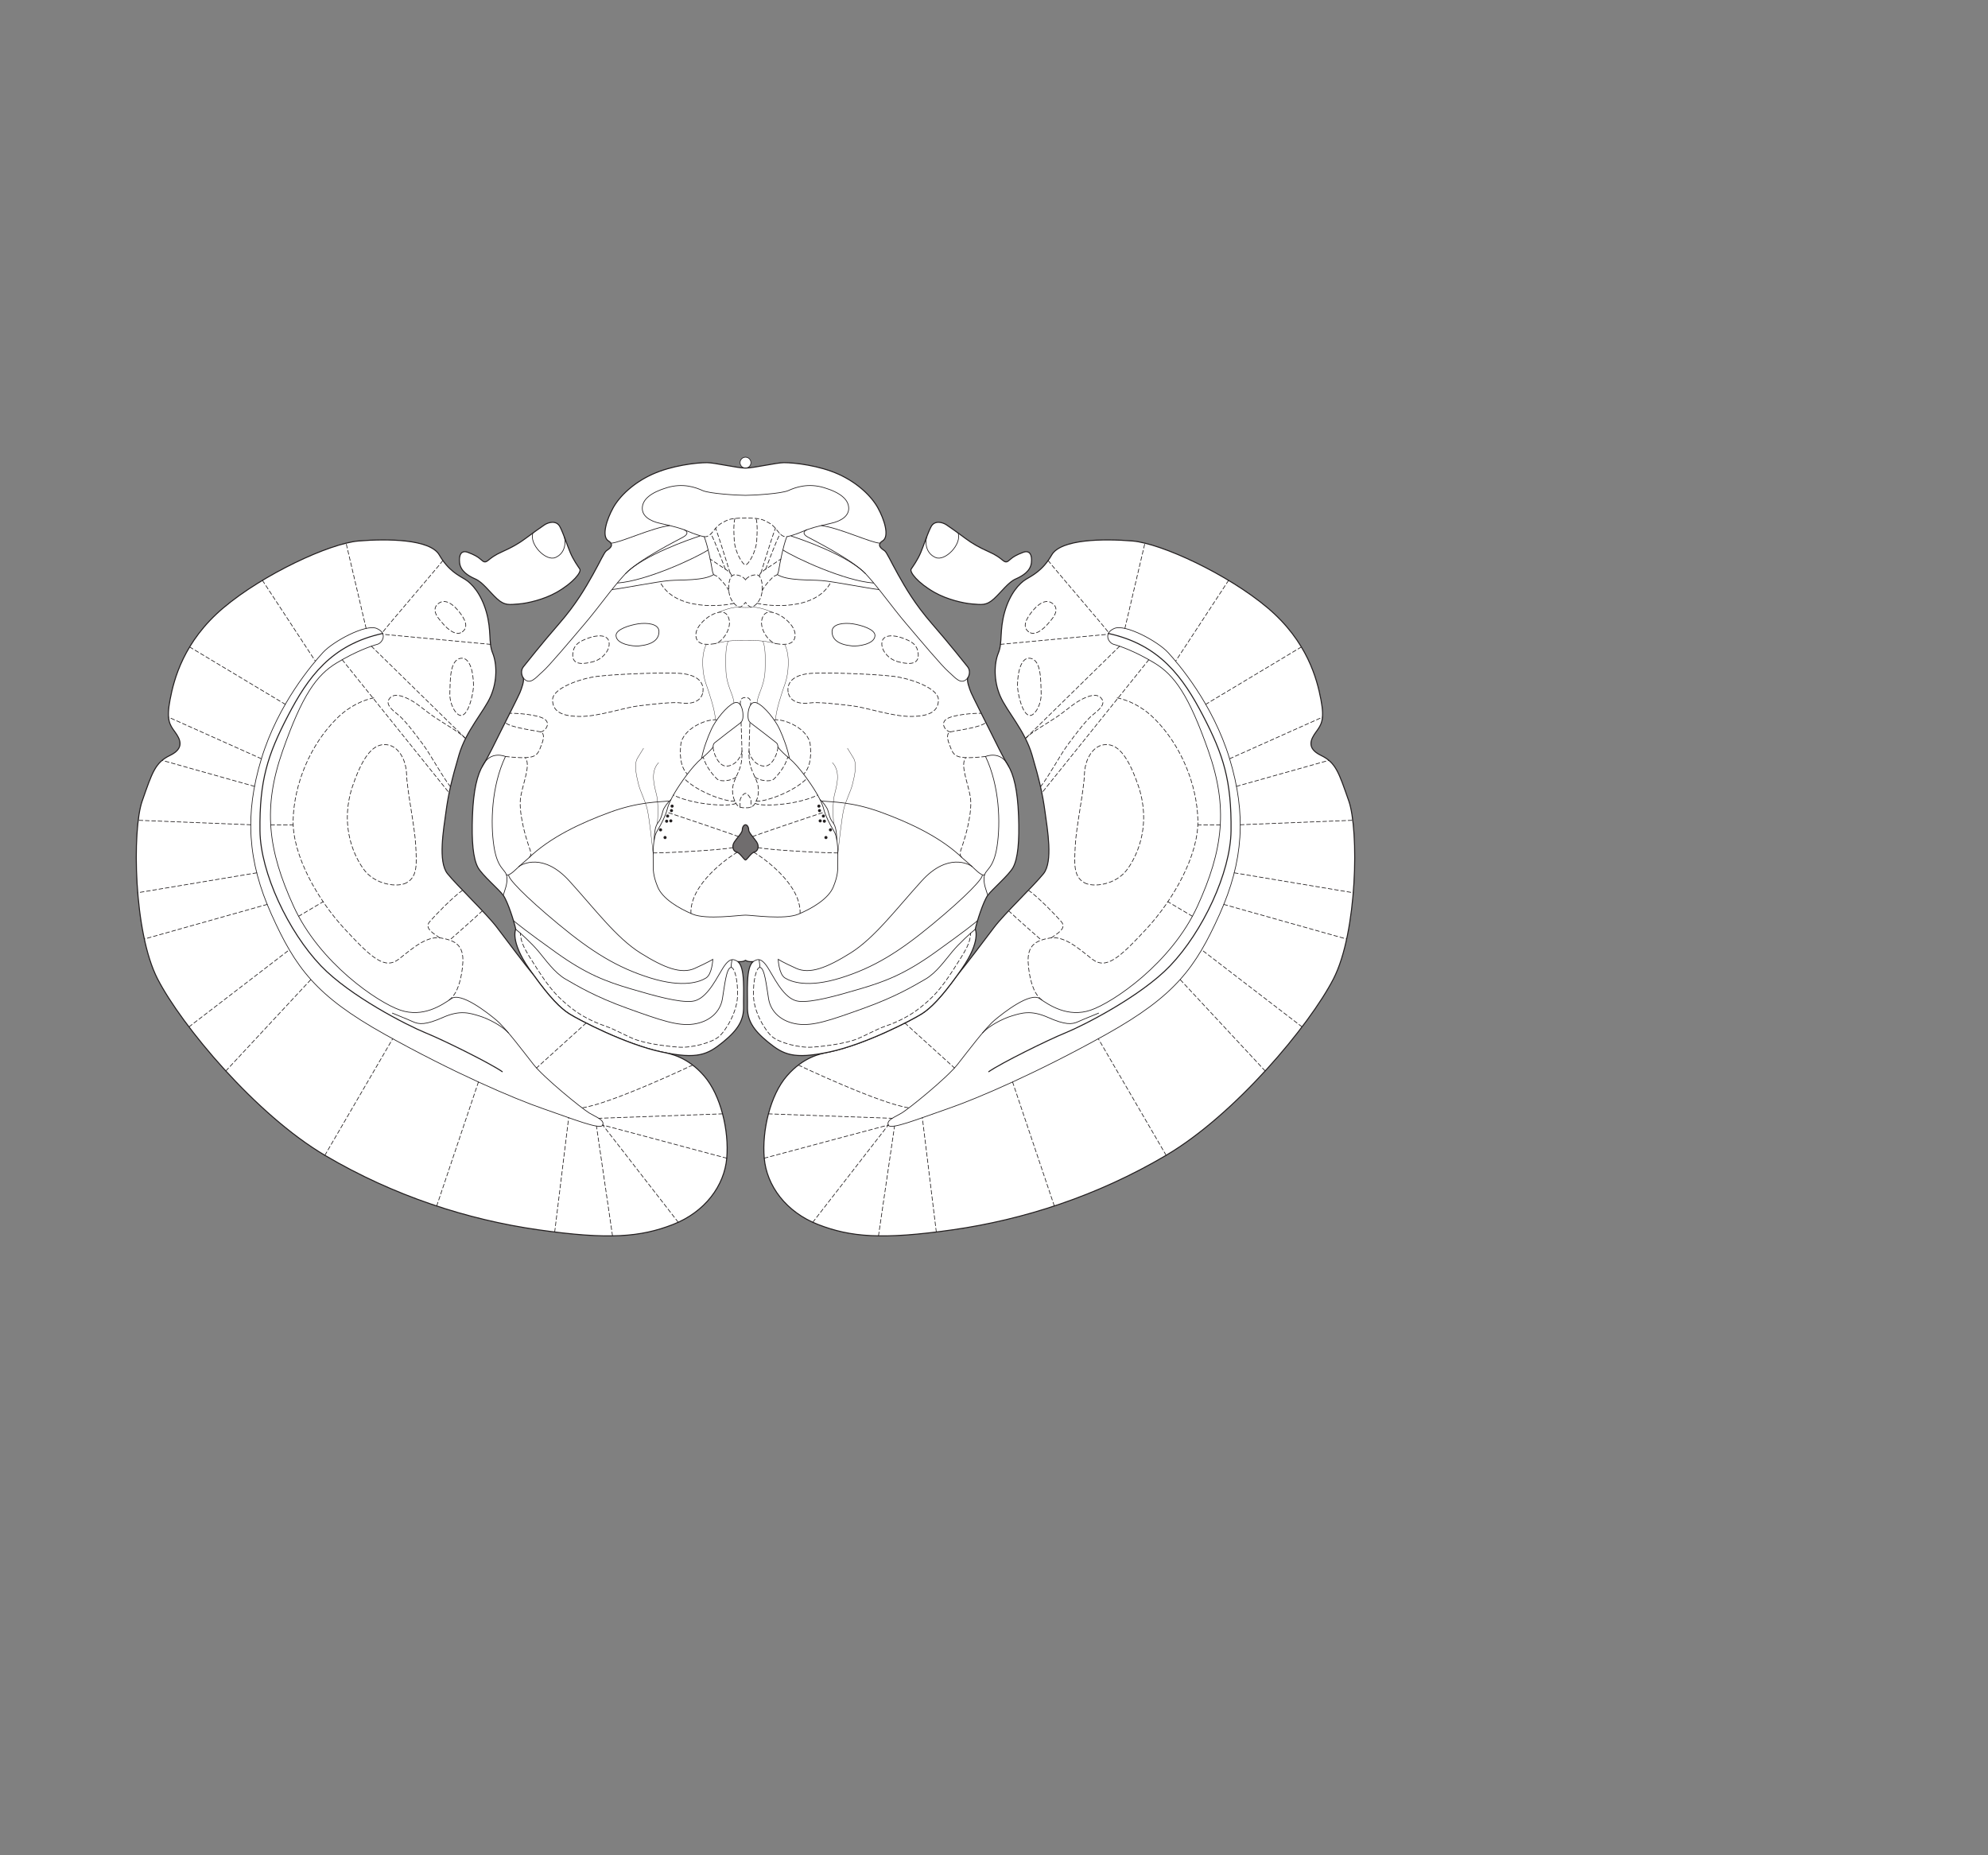 <?xml version="1.0" encoding="UTF-8" standalone="no"?>
<!-- Created with Inkscape (http://www.inkscape.org/) -->

<svg
   version="1.1"
   id="svg2"
   width="1440"
   height="1344"
   viewBox="0 0 1440 1344"
   xmlns="http://www.w3.org/2000/svg"
   xmlns:svg="http://www.w3.org/2000/svg">
  <rect x="0" y="0" width="1440" height="1344" fill="#808080" stroke="none"/>
  <defs
     id="defs6" />
  <g
     id="g10">
    <path
       d="m 543.949,335.154 c 0,-2.179 -1.769,-3.946 -3.947,-3.946 -2.18,0 -3.947,1.767 -3.947,3.946 0,2.178 1.767,3.946 3.947,3.946 2.178,0 3.947,-1.768 3.947,-3.946"
       style="fill:#ffffff;fill-opacity:1;fill-rule:nonzero;stroke:none;stroke-width:0.1"
       id="path674" />
    <path
       d="m 543.949,335.154 c 0,-2.179 -1.769,-3.946 -3.947,-3.946 -2.18,0 -3.947,1.767 -3.947,3.946 0,2.178 1.767,3.946 3.947,3.946 2.178,0 3.947,-1.768 3.947,-3.946 z"
       style="fill:none;stroke:#231f20;stroke-width:0.5;stroke-linecap:butt;stroke-linejoin:miter;stroke-miterlimit:4;stroke-dasharray:none;stroke-opacity:1"
       id="path676" />
    <path
       d="m 676.965,429.171 c 9.035,5.116 20.894,7.894 27.394,8.358 6.501,0.464 9.982,1.391 15.555,-3.715 5.571,-5.106 10.446,-12.07 15.785,-14.393 5.339,-2.321 10.678,-5.802 11.375,-11.606 0.696,-5.804 -1.161,-9.518 -6.036,-7.661 -4.875,1.857 -7.197,3.249 -9.286,5.106 -2.088,1.859 -3.019,2.554 -5.339,0.696 -2.322,-1.856 -4.411,-3.712 -10.678,-6.498 -6.269,-2.786 -11.609,-5.804 -16.251,-9.287 -4.643,-3.481 -11.143,-8.126 -13.929,-9.982 -2.785,-1.857 -8.59,-3.483 -11.142,1.393 -2.553,4.874 -5.107,13 -7.428,18.572 -2.322,5.572 -5.572,9.981 -6.965,12.071 -1.393,2.089 4.642,9.983 16.945,16.946"
       style="fill:#ffffff;fill-opacity:1;fill-rule:nonzero;stroke:none;stroke-width:0.1"
       id="path678" />
    <path
       d="m 676.965,429.171 c 9.035,5.116 20.894,7.894 27.394,8.358 6.501,0.464 9.982,1.391 15.555,-3.715 5.571,-5.106 10.446,-12.07 15.785,-14.393 5.339,-2.321 10.678,-5.802 11.375,-11.606 0.696,-5.804 -1.161,-9.518 -6.036,-7.661 -4.875,1.857 -7.197,3.249 -9.286,5.106 -2.088,1.859 -3.019,2.554 -5.339,0.696 -2.322,-1.856 -4.411,-3.712 -10.678,-6.498 -6.269,-2.786 -11.609,-5.804 -16.251,-9.287 -4.643,-3.481 -11.143,-8.126 -13.929,-9.982 -2.785,-1.857 -8.59,-3.483 -11.142,1.393 -2.553,4.874 -5.107,13 -7.428,18.572 -2.322,5.572 -5.572,9.981 -6.965,12.071 -1.393,2.089 4.642,9.983 16.945,16.946 z"
       style="fill:none;stroke:#231f20;stroke-width:0.75;stroke-linecap:round;stroke-linejoin:round;stroke-miterlimit:4;stroke-dasharray:none;stroke-opacity:1"
       id="path680" />
    <path
       d="m 693.397,706.483 c -11.678,16.258 -19.371,23.937 -25.716,27.957 -6.965,4.411 -40.624,22.054 -66.857,27.625 -6.447,1.248 -18.805,3.482 -30.876,17.411 -12.071,13.929 -18.107,39.696 -16.366,59.545 1.741,19.848 15.67,39 39,48.054 23.331,9.053 46.313,11.142 97.5,3.83 51.188,-7.313 104.464,-24.375 154.608,-53.974 50.142,-29.598 103.768,-94.017 121.179,-127.795 17.41,-33.776 18.455,-107.943 11.142,-128.838 -7.312,-20.894 -9.401,-27.858 -20.196,-33.082 -10.795,-5.222 -7.313,-11.839 -3.483,-17.062 3.832,-5.223 6.269,-8.705 3.483,-23.33 -2.786,-14.625 -9.75,-42.134 -38.652,-66.509 -28.902,-24.375 -76.955,-46.661 -97.848,-48.402 -20.894,-1.742 -51.885,-1.393 -58.5,10.098 -6.616,11.491 -14.277,14.973 -18.804,17.759 -4.527,2.785 -11.491,10.098 -15.321,23.679 -3.831,13.58 -1.394,21.937 -4.527,29.597 -3.134,7.662 -3.483,20.198 1.392,31.34 4.875,11.143 17.76,24.724 22.983,42.483 5.223,17.758 7.661,28.205 9.402,41.089 1.74,12.883 5.919,36.214 -1.045,44.919 -6.965,8.705 -28.554,29.25 -35.866,39 -7.313,9.75 -20.543,27.182 -26.632,34.606"
       style="fill:#ffffff;fill-opacity:1;fill-rule:nonzero;stroke:none;stroke-width:0.1"
       id="path682" />
    <path
       d="m 693.397,706.483 c -11.678,16.258 -19.371,23.937 -25.716,27.957 -6.965,4.411 -40.624,22.054 -66.857,27.625 -6.447,1.248 -18.805,3.482 -30.876,17.411 -12.071,13.929 -18.107,39.696 -16.366,59.545 1.741,19.848 15.67,39 39,48.054 23.331,9.053 46.313,11.142 97.5,3.83 51.188,-7.313 104.464,-24.375 154.608,-53.974 50.142,-29.598 103.768,-94.017 121.179,-127.795 17.41,-33.776 18.455,-107.943 11.142,-128.838 -7.312,-20.894 -9.401,-27.858 -20.196,-33.082 -10.795,-5.222 -7.313,-11.839 -3.483,-17.062 3.832,-5.223 6.269,-8.705 3.483,-23.33 -2.786,-14.625 -9.75,-42.134 -38.652,-66.509 -28.902,-24.375 -76.955,-46.661 -97.848,-48.402 -20.894,-1.742 -51.885,-1.393 -58.5,10.098 -6.616,11.491 -14.277,14.973 -18.804,17.759 -4.527,2.785 -11.491,10.098 -15.321,23.679 -3.831,13.58 -1.394,21.937 -4.527,29.597 -3.134,7.662 -3.483,20.198 1.392,31.34 4.875,11.143 17.76,24.724 22.983,42.483 5.223,17.758 7.661,28.205 9.402,41.089 1.74,12.883 5.919,36.214 -1.045,44.919 -6.965,8.705 -28.554,29.25 -35.866,39 -7.313,9.75 -20.543,27.182 -26.632,34.606 z"
       style="fill:none;stroke:#231f20;stroke-width:0.75;stroke-linecap:round;stroke-linejoin:round;stroke-miterlimit:4;stroke-dasharray:none;stroke-opacity:1"
       id="path684" />
    <path
       d="m 540.002,339.1 c -5.804,0 -22.514,-3.946 -27.858,-3.946 -7.893,0 -25.535,2.089 -39.464,8.357 -13.929,6.268 -23.909,16.018 -28.554,24.375 -4.643,8.357 -8.587,20.661 -3.481,23.911 5.105,3.249 0.232,6.034 -1.394,7.196 -1.625,1.161 -4.409,7.662 -9.75,17.179 -5.339,9.518 -12.071,21.356 -24.607,35.749 -12.535,14.394 -23.679,28.555 -25.768,31.109 -2.089,2.552 -1.394,6.033 -0.232,7.891 1.161,1.859 -1.159,8.126 -2.321,10.913 -1.161,2.785 -9.284,18.802 -13.928,28.087 -4.645,9.287 -8.59,17.645 -12.769,24.375 -4.178,6.734 -6.964,18.108 -7.661,36.68 -0.696,18.571 0.464,30.874 3.947,37.375 2.942,5.49 15.089,15.785 18.339,20.196 3.249,4.411 8.125,19.732 9.054,24.607 0,0 -4.18,8.59 9.517,28.322 1.218,1.753 2.394,3.421 3.534,5.007 11.678,16.258 19.371,23.937 25.717,27.957 6.964,4.411 40.624,22.054 66.856,27.625 26.234,5.571 33.431,1.857 44.572,-7.196 11.144,-9.053 15.089,-16.249 14.858,-25.768 -0.233,-9.517 1.393,-28.321 -4.179,-32.5 0,0 3.715,0.464 5.572,-0.929 1.858,1.393 5.571,0.929 5.571,0.929 -5.571,4.179 -3.947,22.983 -4.179,32.5 -0.23,9.519 3.714,16.715 14.856,25.768 11.144,9.053 18.34,12.767 44.574,7.196 26.233,-5.571 59.892,-23.214 66.857,-27.625 6.345,-4.02 14.038,-11.699 25.716,-27.957 1.14,-1.586 2.316,-3.254 3.534,-5.007 13.697,-19.732 9.518,-28.322 9.518,-28.322 0.928,-4.875 5.803,-20.196 9.053,-24.607 3.25,-4.411 15.398,-14.706 18.339,-20.196 3.483,-6.501 4.643,-18.804 3.947,-37.375 -0.697,-18.572 -3.483,-29.946 -7.661,-36.68 -4.178,-6.73 -8.125,-15.088 -12.768,-24.375 -4.644,-9.285 -12.768,-25.302 -13.929,-28.087 -1.162,-2.787 -3.482,-9.054 -2.32,-10.913 1.161,-1.858 1.856,-5.339 -0.234,-7.891 -2.088,-2.554 -13.231,-16.715 -25.767,-31.109 -12.535,-14.393 -19.268,-26.231 -24.607,-35.749 -5.34,-9.517 -8.126,-16.018 -9.75,-17.179 -1.626,-1.162 -6.5,-3.947 -1.393,-7.196 5.105,-3.25 1.161,-15.554 -3.483,-23.911 -4.643,-8.357 -14.624,-18.107 -28.553,-24.375 -13.929,-6.268 -31.571,-8.357 -39.464,-8.357 -5.343,0 -22.055,3.946 -27.857,3.946"
       style="fill:#ffffff;fill-opacity:1;fill-rule:nonzero;stroke:none;stroke-width:0.1"
       id="path686" />
    <path
       d="m 540.002,339.1 c -5.804,0 -22.514,-3.946 -27.858,-3.946 -7.893,0 -25.535,2.089 -39.464,8.357 -13.929,6.268 -23.909,16.018 -28.554,24.375 -4.643,8.357 -8.587,20.661 -3.481,23.911 5.105,3.249 0.232,6.034 -1.394,7.196 -1.625,1.161 -4.409,7.662 -9.75,17.179 -5.339,9.518 -12.071,21.356 -24.607,35.749 -12.535,14.394 -23.679,28.555 -25.768,31.109 -2.089,2.552 -1.394,6.033 -0.232,7.891 1.161,1.859 -1.159,8.126 -2.321,10.913 -1.161,2.785 -9.284,18.802 -13.928,28.087 -4.645,9.287 -8.59,17.645 -12.769,24.375 -4.178,6.734 -6.964,18.108 -7.661,36.68 -0.696,18.571 0.464,30.874 3.947,37.375 2.942,5.49 15.089,15.785 18.339,20.196 3.249,4.411 8.125,19.732 9.054,24.607 0,0 -4.18,8.59 9.517,28.322 1.218,1.753 2.394,3.421 3.534,5.007 11.678,16.258 19.371,23.937 25.717,27.957 6.964,4.411 40.624,22.054 66.856,27.625 26.234,5.571 33.431,1.857 44.572,-7.196 11.144,-9.053 15.089,-16.249 14.858,-25.768 -0.233,-9.517 1.393,-28.321 -4.179,-32.5 0,0 3.715,0.464 5.572,-0.929 1.858,1.393 5.571,0.929 5.571,0.929 -5.571,4.179 -3.947,22.983 -4.179,32.5 -0.23,9.519 3.714,16.715 14.856,25.768 11.144,9.053 18.34,12.767 44.574,7.196 26.233,-5.571 59.892,-23.214 66.857,-27.625 6.345,-4.02 14.038,-11.699 25.716,-27.957 1.14,-1.586 2.316,-3.254 3.534,-5.007 13.697,-19.732 9.518,-28.322 9.518,-28.322 0.928,-4.875 5.803,-20.196 9.053,-24.607 3.25,-4.411 15.398,-14.706 18.339,-20.196 3.483,-6.501 4.643,-18.804 3.947,-37.375 -0.697,-18.572 -3.483,-29.946 -7.661,-36.68 -4.178,-6.73 -8.125,-15.088 -12.768,-24.375 -4.644,-9.285 -12.768,-25.302 -13.929,-28.087 -1.162,-2.787 -3.482,-9.054 -2.32,-10.913 1.161,-1.858 1.856,-5.339 -0.234,-7.891 -2.088,-2.554 -13.231,-16.715 -25.767,-31.109 -12.535,-14.393 -19.268,-26.231 -24.607,-35.749 -5.34,-9.517 -8.126,-16.018 -9.75,-17.179 -1.626,-1.162 -6.5,-3.947 -1.393,-7.196 5.105,-3.25 1.161,-15.554 -3.483,-23.911 -4.643,-8.357 -14.624,-18.107 -28.553,-24.375 -13.929,-6.268 -31.571,-8.357 -39.464,-8.357 -5.343,0 -22.055,3.946 -27.857,3.946 z"
       style="fill:none;stroke:#231f20;stroke-width:0.75;stroke-linecap:round;stroke-linejoin:round;stroke-miterlimit:4;stroke-dasharray:none;stroke-opacity:1"
       id="path688" />
    <path
       d="m 403.038,429.171 c -9.035,5.116 -20.893,7.894 -27.394,8.358 -6.5,0.464 -9.982,1.391 -15.554,-3.715 -5.571,-5.106 -10.446,-12.07 -15.785,-14.393 -5.339,-2.321 -10.679,-5.802 -11.376,-11.606 -0.696,-5.804 1.162,-9.518 6.037,-7.661 4.875,1.857 7.196,3.249 9.284,5.106 2.09,1.859 3.02,2.554 5.341,0.696 2.321,-1.856 4.409,-3.712 10.678,-6.498 6.268,-2.786 11.607,-5.804 16.25,-9.287 4.643,-3.481 11.143,-8.126 13.929,-9.982 2.786,-1.857 8.59,-3.483 11.142,1.393 2.554,4.874 5.107,13 7.429,18.572 2.321,5.572 5.571,9.981 6.964,12.071 1.393,2.089 -4.641,9.983 -16.945,16.946"
       style="fill:#ffffff;fill-opacity:1;fill-rule:nonzero;stroke:none;stroke-width:0.1"
       id="path690" />
    <path
       d="m 403.038,429.171 c -9.035,5.116 -20.893,7.894 -27.394,8.358 -6.5,0.464 -9.982,1.391 -15.554,-3.715 -5.571,-5.106 -10.446,-12.07 -15.785,-14.393 -5.339,-2.321 -10.679,-5.802 -11.376,-11.606 -0.696,-5.804 1.162,-9.518 6.037,-7.661 4.875,1.857 7.196,3.249 9.284,5.106 2.09,1.859 3.02,2.554 5.341,0.696 2.321,-1.856 4.409,-3.712 10.678,-6.498 6.268,-2.786 11.607,-5.804 16.25,-9.287 4.643,-3.481 11.143,-8.126 13.929,-9.982 2.786,-1.857 8.59,-3.483 11.142,1.393 2.554,4.874 5.107,13 7.429,18.572 2.321,5.572 5.571,9.981 6.964,12.071 1.393,2.089 -4.641,9.983 -16.945,16.946 z"
       style="fill:none;stroke:#231f20;stroke-width:0.75;stroke-linecap:round;stroke-linejoin:round;stroke-miterlimit:4;stroke-dasharray:none;stroke-opacity:1"
       id="path692" />
    <path
       d="m 386.606,706.483 c 11.678,16.258 19.371,23.937 25.717,27.957 6.964,4.411 40.624,22.054 66.856,27.625 6.447,1.248 18.806,3.482 30.876,17.411 12.071,13.929 18.108,39.696 16.366,59.545 -1.741,19.848 -15.67,39 -39,48.054 -23.331,9.053 -46.312,11.142 -97.5,3.83 C 338.733,883.592 285.457,866.53 235.314,836.931 185.17,807.333 131.545,742.914 114.134,709.136 96.724,675.36 95.679,601.193 102.992,580.298 c 7.312,-20.894 9.402,-27.858 20.196,-33.082 10.795,-5.222 7.312,-11.839 3.482,-17.062 -3.83,-5.223 -6.267,-8.705 -3.482,-23.33 2.786,-14.625 9.75,-42.134 38.652,-66.509 28.902,-24.375 76.955,-46.661 97.849,-48.402 20.893,-1.742 51.884,-1.393 58.5,10.098 6.616,11.491 14.276,14.973 18.804,17.759 4.526,2.785 11.49,10.098 15.321,23.679 3.83,13.58 1.393,21.937 4.526,29.597 3.134,7.662 3.483,20.198 -1.392,31.34 -4.875,11.143 -17.759,24.724 -22.983,42.483 -5.222,17.758 -7.66,28.205 -9.401,41.089 -1.741,12.883 -5.92,36.214 1.044,44.919 6.965,8.705 28.554,29.25 35.866,39 7.313,9.75 20.544,27.182 26.632,34.606"
       style="fill:#ffffff;fill-opacity:1;fill-rule:nonzero;stroke:none;stroke-width:0.1"
       id="path694" />
    <path
       d="m 386.606,706.483 c 11.678,16.258 19.371,23.937 25.717,27.957 6.964,4.411 40.624,22.054 66.856,27.625 6.447,1.248 18.806,3.482 30.876,17.411 12.071,13.929 18.108,39.696 16.366,59.545 -1.741,19.848 -15.67,39 -39,48.054 -23.331,9.053 -46.312,11.142 -97.5,3.83 C 338.733,883.592 285.457,866.53 235.314,836.931 185.17,807.333 131.545,742.914 114.134,709.136 96.724,675.36 95.679,601.193 102.992,580.298 c 7.312,-20.894 9.402,-27.858 20.196,-33.082 10.795,-5.222 7.312,-11.839 3.482,-17.062 -3.83,-5.223 -6.267,-8.705 -3.482,-23.33 2.786,-14.625 9.75,-42.134 38.652,-66.509 28.902,-24.375 76.955,-46.661 97.849,-48.402 20.893,-1.742 51.884,-1.393 58.5,10.098 6.616,11.491 14.276,14.973 18.804,17.759 4.526,2.785 11.49,10.098 15.321,23.679 3.83,13.58 1.393,21.937 4.526,29.597 3.134,7.662 3.483,20.198 -1.392,31.34 -4.875,11.143 -17.759,24.724 -22.983,42.483 -5.222,17.758 -7.66,28.205 -9.401,41.089 -1.741,12.883 -5.92,36.214 1.044,44.919 6.965,8.705 28.554,29.25 35.866,39 7.313,9.75 20.544,27.182 26.632,34.606 z"
       style="fill:none;stroke:#231f20;stroke-width:0.75;stroke-linecap:round;stroke-linejoin:round;stroke-miterlimit:4;stroke-dasharray:none;stroke-opacity:1"
       id="path696" />
    <path
       d="m 606.192,608.689 c -0.262,-4.946 -0.495,-10.052 -3.048,-13.07 -2.553,-3.019 -3.017,-8.125 -3.946,-9.75 -0.929,-1.626 -2.327,-4.061 -5.226,-6.672"
       style="fill:none;stroke:#231f20;stroke-width:0.5;stroke-linecap:butt;stroke-linejoin:miter;stroke-miterlimit:4;stroke-dasharray:none;stroke-opacity:1"
       id="path698" />
    <path
       d="m 606.879,619.066 c 0.929,-9.518 2.779,-25.771 4.159,-32.269 1.378,-6.499 5.182,-13.312 6.5,-18.803 1.393,-5.804 3.482,-14.162 0.696,-18.804 -2.785,-4.644 -4.411,-7.196 -4.411,-7.196"
       style="fill:none;stroke:#231f20;stroke-width:0.25;stroke-linecap:butt;stroke-linejoin:miter;stroke-miterlimit:4;stroke-dasharray:none;stroke-opacity:1"
       id="path700" />
    <path
       d="m 603.847,596.591 c -0.471,-4.919 -0.702,-14.902 0.459,-20.24 1.16,-5.34 5.34,-16.947 -1.393,-23.911"
       style="fill:none;stroke:#231f20;stroke-width:0.25;stroke-linecap:butt;stroke-linejoin:miter;stroke-miterlimit:4;stroke-dasharray:none;stroke-opacity:1"
       id="path702" />
    <path
       d="m 595.112,580.298 c 7.429,0.696 22.193,0.463 43.086,8.123 20.893,7.661 43.412,18.108 59.197,33.429 0,0 6.036,5.109 8.59,7.661 2.553,2.554 6.492,5.561 7.251,4.058"
       style="fill:none;stroke:#231f20;stroke-width:0.5;stroke-linecap:butt;stroke-linejoin:miter;stroke-miterlimit:4;stroke-dasharray:none;stroke-opacity:1"
       id="path704" />
    <path
       d="m 602.646,601.156 c 0,-0.623 -0.5,-1.126 -1.126,-1.126 -0.623,0 -1.126,0.503 -1.126,1.126 0,0.623 0.503,1.126 1.126,1.126 0.626,0 1.126,-0.503 1.126,-1.126"
       style="fill:#231f20;fill-opacity:1;fill-rule:nonzero;stroke:none;stroke-width:0.1"
       id="path706" />
    <path
       d="m 595.216,594.656 c 0,-0.623 -0.5,-1.127 -1.126,-1.127 -0.623,0 -1.126,0.504 -1.126,1.127 0,0.623 0.503,1.126 1.126,1.126 0.626,0 1.126,-0.503 1.126,-1.126"
       style="fill:#231f20;fill-opacity:1;fill-rule:nonzero;stroke:none;stroke-width:0.1"
       id="path708" />
    <path
       d="m 598.235,594.888 c 0,-0.623 -0.5,-1.126 -1.126,-1.126 -0.623,0 -1.126,0.503 -1.126,1.126 0,0.623 0.503,1.126 1.126,1.126 0.626,0 1.126,-0.503 1.126,-1.126"
       style="fill:#231f20;fill-opacity:1;fill-rule:nonzero;stroke:none;stroke-width:0.1"
       id="path710" />
    <path
       d="m 597.539,591.173 c 0,-0.623 -0.5,-1.126 -1.126,-1.126 -0.623,0 -1.126,0.503 -1.126,1.126 0,0.623 0.503,1.126 1.126,1.126 0.626,0 1.126,-0.503 1.126,-1.126"
       style="fill:#231f20;fill-opacity:1;fill-rule:nonzero;stroke:none;stroke-width:0.1"
       id="path712" />
    <path
       d="m 594.753,587.227 c 0,-0.623 -0.501,-1.126 -1.127,-1.126 -0.623,0 -1.126,0.503 -1.126,1.126 0,0.623 0.503,1.127 1.126,1.127 0.626,0 1.127,-0.504 1.127,-1.127"
       style="fill:#231f20;fill-opacity:1;fill-rule:nonzero;stroke:none;stroke-width:0.1"
       id="path714" />
    <path
       d="m 594.29,583.976 c 0,-0.623 -0.501,-1.126 -1.127,-1.126 -0.623,0 -1.126,0.503 -1.126,1.126 0,0.623 0.503,1.127 1.126,1.127 0.626,0 1.127,-0.504 1.127,-1.127"
       style="fill:#231f20;fill-opacity:1;fill-rule:nonzero;stroke:none;stroke-width:0.1"
       id="path716" />
    <path
       d="m 599.395,606.727 c 0,-0.623 -0.5,-1.126 -1.126,-1.126 -0.623,0 -1.126,0.503 -1.126,1.126 0,0.623 0.503,1.127 1.126,1.127 0.626,0 1.126,-0.504 1.126,-1.127"
       style="fill:#231f20;fill-opacity:1;fill-rule:nonzero;stroke:none;stroke-width:0.1"
       id="path718" />
    <path
       d="m 561.827,521.41 c -0.005,-6.114 4.64,-20.04 6.961,-26.541 2.32,-6.5 3.712,-20.429 -0.465,-28.09"
       style="fill:none;stroke:#231f20;stroke-width:0.25;stroke-linecap:butt;stroke-linejoin:miter;stroke-miterlimit:4;stroke-dasharray:none;stroke-opacity:1"
       id="path720" />
    <path
       d="m 548.359,509.261 c 0.231,-5.803 5.339,-12.304 5.803,-23.215 0.464,-10.91 0,-18.34 -1.624,-21.588"
       style="fill:none;stroke:#231f20;stroke-width:0.25;stroke-linecap:butt;stroke-linejoin:miter;stroke-miterlimit:4;stroke-dasharray:none;stroke-opacity:1"
       id="path722" />
    <path
       d="m 617.305,467.939 c 4.168,0.388 16.168,-1.15 16.482,-7.428 0.233,-4.642 -9.983,-7.662 -16.018,-8.59 -6.035,-0.927 -15.089,-0.232 -15.089,5.572 0,5.803 4.643,9.517 14.625,10.446 z"
       style="fill:none;stroke:#231f20;stroke-width:0.5;stroke-linecap:butt;stroke-linejoin:miter;stroke-miterlimit:4;stroke-dasharray:none;stroke-opacity:1"
       id="path724" />
    <path
       d="m 545.573,696.601 c 3.017,-1.857 6.037,-3.481 11.608,6.036 5.571,9.517 12.069,21.821 21.588,22.749 9.519,0.929 26.233,-3.715 44.34,-9.054 18.107,-5.338 32.445,-10.787 54.322,-26.463 22.16,-15.882 27.153,-20.06 30.639,-22.914"
       style="fill:none;stroke:#231f20;stroke-width:0.5;stroke-linecap:butt;stroke-linejoin:miter;stroke-miterlimit:4;stroke-dasharray:none;stroke-opacity:1"
       id="path726" />
    <path
       d="m 706.449,673.154 c -3.483,2.786 -11.374,9.982 -16.483,16.018 -5.107,6.036 -11.607,15.553 -19.732,20.197 -8.124,4.642 -20.895,12.536 -44.804,21.125 -23.91,8.59 -36.446,13 -47.821,11.375 -11.376,-1.625 -19.269,-8.589 -20.893,-18.339 -1.624,-9.75 -2.786,-22.286 -6.268,-22.75 0,0 -0.15,-2.765 -0.656,-5.561"
       style="fill:none;stroke:#231f20;stroke-width:0.5;stroke-linecap:butt;stroke-linejoin:miter;stroke-miterlimit:4;stroke-dasharray:none;stroke-opacity:1"
       id="path728" />
    <path
       d="m 715.502,648.547 c -0.929,-3.017 -3.481,-8.822 -2.553,-13.928 0.927,-5.108 6.73,-4.875 9.285,-21.59 2.555,-16.714 1.856,-43.411 -8.358,-65 0,0 11.143,-4.875 16.776,7.161"
       style="fill:none;stroke:#231f20;stroke-width:0.5;stroke-linecap:butt;stroke-linejoin:miter;stroke-miterlimit:4;stroke-dasharray:none;stroke-opacity:1"
       id="path730" />
    <path
       d="m 704.321,627.927 c -2.436,-2.189 -18.068,-10.256 -36.64,10.174 -18.572,20.428 -34.186,41.359 -51.536,52.231 -17.411,10.912 -29.715,15.554 -39.465,11.144 -9.75,-4.411 -13,-6.5 -13,-6.5 0,0 0.464,10.679 4.875,13.464 4.411,2.786 16.482,7.429 40.393,0 23.912,-7.429 42.25,-18.804 66.625,-39 24.375,-20.196 37.177,-33.655 35.884,-35.747"
       style="fill:none;stroke:#231f20;stroke-width:0.5;stroke-linecap:butt;stroke-linejoin:miter;stroke-miterlimit:4;stroke-dasharray:none;stroke-opacity:1"
       id="path732" />
    <path
       d="m 594.804,380.728 c 12.984,1.551 36.189,12.604 42.694,12.766"
       style="fill:none;stroke:#231f20;stroke-width:0.5;stroke-linecap:butt;stroke-linejoin:miter;stroke-miterlimit:4;stroke-dasharray:none;stroke-opacity:1"
       id="path734" />
    <path
       d="m 584.663,383.688 c -2.875,1.144 -3.341,3.234 0.374,5.323 3.715,2.09 32.501,16.481 42.018,26.695 9.518,10.216 18.804,23.681 29.25,35.984 10.447,12.304 26.234,31.105 30.876,35.053 4.643,3.947 9.054,10.446 13.929,4.178"
       style="fill:none;stroke:#231f20;stroke-width:0.5;stroke-linecap:butt;stroke-linejoin:miter;stroke-miterlimit:4;stroke-dasharray:none;stroke-opacity:1"
       id="path736" />
    <path
       d="m 572.956,388.273 c 7.439,2.362 41.1,13.97 54.099,27.433"
       style="fill:none;stroke:#231f20;stroke-width:0.5;stroke-linecap:butt;stroke-linejoin:miter;stroke-miterlimit:4;stroke-dasharray:none;stroke-opacity:1"
       id="path738" />
    <path
       d="m 566.93,398.296 c 8.822,5.804 44.881,22.61 65.968,24.074"
       style="fill:none;stroke:#231f20;stroke-width:0.5;stroke-linecap:butt;stroke-linejoin:miter;stroke-miterlimit:4;stroke-dasharray:none;stroke-opacity:1"
       id="path740" />
    <path
       d="m 562.989,416.186 c 7.196,4.644 23.675,3.699 32.263,4.396 8.588,0.697 33.347,5.636 41.512,6.533"
       style="fill:none;stroke:#231f20;stroke-width:0.5;stroke-linecap:butt;stroke-linejoin:miter;stroke-miterlimit:4;stroke-dasharray:none;stroke-opacity:1"
       id="path742" />
    <path
       d="m 562.869,416.318 c 0.521,-0.492 0.928,-1.422 1.276,-3.628 0.697,-4.411 3.25,-17.644 5.803,-23.911"
       style="fill:none;stroke:#231f20;stroke-width:0.5;stroke-linecap:butt;stroke-linejoin:miter;stroke-miterlimit:4;stroke-dasharray:none;stroke-opacity:1"
       id="path744" />
    <path
       d="m 671.393,388.546 c -1.187,3.155 -1.543,11.936 6.27,15.322 6.963,3.018 19.179,-9.715 16.322,-17.742"
       style="fill:none;stroke:#231f20;stroke-width:0.5;stroke-linecap:butt;stroke-linejoin:miter;stroke-miterlimit:4;stroke-dasharray:none;stroke-opacity:1"
       id="path746" />
    <path
       d="m 643.421,814.994 c -1.356,-3.731 4.527,-5.572 9.75,-8.705 5.224,-3.134 32.733,-25.42 40.393,-35.17 7.661,-9.75 20.197,-26.464 26.813,-32.035 6.616,-5.573 25.768,-20.545 32.732,-15.67 6.965,4.875 20.545,13.928 36.911,8.357 16.366,-5.572 58.5,-34.126 77.304,-75.215 18.803,-41.09 22.286,-71.732 8.008,-112.474 -14.276,-40.741 -24.723,-55.017 -39,-63.723 -14.276,-8.705 -25.767,-12.535 -29.598,-13.58 -3.83,-1.045 -7.66,-8.009 0.348,-11.491 8.009,-3.482 31.688,9.402 39,17.411 7.313,8.009 32.384,36.911 44.572,76.955 12.187,40.045 10.098,74.17 -7.313,112.822 -17.41,38.651 -32.035,58.848 -81.83,86.705 -49.795,27.858 -93.67,46.661 -114.911,53.974 -21.241,7.312 -41.786,15.67 -43.179,11.839 z"
       style="fill:none;stroke:#231f20;stroke-width:0.5;stroke-linecap:butt;stroke-linejoin:miter;stroke-miterlimit:4;stroke-dasharray:none;stroke-opacity:1"
       id="path748" />
    <path
       d="m 711.584,748.412 c 4.408,-5.02 14.365,-10.373 21.329,-12.463 6.964,-2.089 13.837,-4.412 26.116,1.045 12.536,5.571 17.411,5.223 21.937,3.133 4.527,-2.088 11.84,-4.875 14.974,-6.267"
       style="fill:none;stroke:#231f20;stroke-width:0.5;stroke-linecap:butt;stroke-linejoin:miter;stroke-miterlimit:4;stroke-dasharray:none;stroke-opacity:1"
       id="path750" />
    <path
       d="m 716.199,776.342 c 9.053,-6.268 42.83,-22.982 55.714,-28.206 12.883,-5.222 54.558,-26.47 75.562,-48.401 23.679,-24.724 43.875,-67.554 44.224,-97.849 0.42,-36.559 -5.572,-55.017 -20.197,-83.223 -14.625,-28.205 -31.451,-51.634 -68.654,-59.768"
       style="fill:none;stroke:#231f20;stroke-width:0.75;stroke-linecap:round;stroke-linejoin:round;stroke-miterlimit:4;stroke-dasharray:none;stroke-opacity:1"
       id="path752" />
    <path
       d="m 508.199,549.421 c 1.161,-6.499 4.178,-14.856 7.196,-21.356 3.018,-6.501 10.91,-16.481 16.249,-18.804 5.34,-2.322 6.501,6.268 6.501,7.894 0,1.625 0.464,4.875 -2.09,6.731 -2.553,1.857 -16.946,13 -18.339,14.161 -1.393,1.16 -1.161,3.017 -1.161,3.017 0,0 -1.393,2.555 -8.356,8.357 -6.963,5.806 -15.555,18.34 -19.036,24.144 -3.483,5.803 -5.109,9.517 -6.037,13.232 -0.926,3.714 -3.947,9.982 -7.196,15.322 -3.25,5.338 -2.786,16.482 -2.786,22.286 0,5.803 -0.232,9.517 3.25,18.106 3.482,8.589 15.321,15.554 25.304,19.733 9.982,4.178 33.661,0.696 38.304,0.696 4.643,0 28.321,3.482 38.303,-0.696 9.983,-4.179 21.822,-11.144 25.304,-19.733 3.482,-8.589 3.25,-12.303 3.25,-18.106 0,-5.804 0.464,-16.948 -2.786,-22.286 -3.249,-5.34 -6.269,-11.608 -7.197,-15.322 -0.927,-3.715 -2.553,-7.429 -6.035,-13.232 -3.482,-5.804 -12.073,-18.338 -19.036,-24.144 -6.963,-5.802 -8.356,-8.357 -8.356,-8.357 0,0 0.231,-1.857 -1.161,-3.017 -1.394,-1.161 -15.786,-12.304 -18.339,-14.161 -2.555,-1.856 -2.089,-5.106 -2.089,-6.731 0,-1.626 1.158,-10.216 6.499,-7.894 5.34,2.323 13.232,12.303 16.249,18.804 3.018,6.5 6.035,14.857 7.197,21.356"
       style="fill:none;stroke:#231f20;stroke-width:0.5;stroke-linecap:butt;stroke-linejoin:miter;stroke-miterlimit:4;stroke-dasharray:none;stroke-opacity:1"
       id="path754" />
    <path
       d="m 546.5,617.208 c -2.32,0.463 -5.571,5.804 -6.498,5.804 -0.928,0 -4.178,-5.341 -6.5,-5.804 -2.322,-0.464 -3.715,-3.946 -1.626,-7.197 2.089,-3.25 5.804,-6.732 5.804,-8.821 0,-2.089 1.16,-3.715 2.322,-3.715 1.162,0 2.32,1.626 2.32,3.715 0,2.089 3.717,5.571 5.805,8.821 2.09,3.251 0.697,6.733 -1.627,7.197"
       style="fill:#706d6e;fill-opacity:1;fill-rule:nonzero;stroke:none;stroke-width:0.1"
       id="path756" />
    <path
       d="m 546.5,617.208 c -2.32,0.463 -5.571,5.804 -6.498,5.804 -0.928,0 -4.178,-5.341 -6.5,-5.804 -2.322,-0.464 -3.715,-3.946 -1.626,-7.197 2.089,-3.25 5.804,-6.732 5.804,-8.821 0,-2.089 1.16,-3.715 2.322,-3.715 1.162,0 2.32,1.626 2.32,3.715 0,2.089 3.717,5.571 5.805,8.821 2.09,3.251 0.697,6.733 -1.627,7.197 z"
       style="fill:none;stroke:#231f20;stroke-width:0.75;stroke-linecap:round;stroke-linejoin:round;stroke-miterlimit:4;stroke-dasharray:none;stroke-opacity:1"
       id="path758" />
    <path
       d="m 473.811,608.689 c 0.263,-4.946 0.495,-10.052 3.048,-13.07 2.554,-3.019 3.017,-8.125 3.946,-9.75 0.929,-1.626 2.327,-4.061 5.226,-6.672"
       style="fill:none;stroke:#231f20;stroke-width:0.5;stroke-linecap:butt;stroke-linejoin:miter;stroke-miterlimit:4;stroke-dasharray:none;stroke-opacity:1"
       id="path760" />
    <path
       d="m 473.124,619.066 c -0.929,-9.518 -2.779,-25.771 -4.159,-32.269 -1.379,-6.499 -5.181,-13.312 -6.5,-18.803 -1.392,-5.804 -3.482,-14.162 -0.696,-18.804 2.785,-4.644 4.411,-7.196 4.411,-7.196"
       style="fill:none;stroke:#231f20;stroke-width:0.25;stroke-linecap:butt;stroke-linejoin:miter;stroke-miterlimit:4;stroke-dasharray:none;stroke-opacity:1"
       id="path762" />
    <path
       d="m 476.156,596.591 c 0.47,-4.919 0.702,-14.902 -0.458,-20.24 -1.16,-5.34 -5.341,-16.947 1.392,-23.911"
       style="fill:none;stroke:#231f20;stroke-width:0.25;stroke-linecap:butt;stroke-linejoin:miter;stroke-miterlimit:4;stroke-dasharray:none;stroke-opacity:1"
       id="path764" />
    <path
       d="m 484.891,580.298 c -7.428,0.696 -22.193,0.463 -43.086,8.123 -20.893,7.661 -43.411,18.108 -59.196,33.429 0,0 -6.037,5.109 -8.59,7.661 -2.554,2.554 -6.493,5.561 -7.252,4.058"
       style="fill:none;stroke:#231f20;stroke-width:0.5;stroke-linecap:butt;stroke-linejoin:miter;stroke-miterlimit:4;stroke-dasharray:none;stroke-opacity:1"
       id="path766" />
    <path
       d="m 477.357,601.156 c 0,-0.623 0.501,-1.126 1.126,-1.126 0.623,0 1.127,0.503 1.127,1.126 0,0.623 -0.504,1.126 -1.127,1.126 -0.625,0 -1.126,-0.503 -1.126,-1.126"
       style="fill:#231f20;fill-opacity:1;fill-rule:nonzero;stroke:none;stroke-width:0.1"
       id="path768" />
    <path
       d="m 484.787,594.656 c 0,-0.623 0.5,-1.127 1.126,-1.127 0.623,0 1.126,0.504 1.126,1.127 0,0.623 -0.503,1.126 -1.126,1.126 -0.626,0 -1.126,-0.503 -1.126,-1.126"
       style="fill:#231f20;fill-opacity:1;fill-rule:nonzero;stroke:none;stroke-width:0.1"
       id="path770" />
    <path
       d="m 481.768,594.888 c 0,-0.623 0.501,-1.126 1.126,-1.126 0.623,0 1.127,0.503 1.127,1.126 0,0.623 -0.504,1.126 -1.127,1.126 -0.625,0 -1.126,-0.503 -1.126,-1.126"
       style="fill:#231f20;fill-opacity:1;fill-rule:nonzero;stroke:none;stroke-width:0.1"
       id="path772" />
    <path
       d="m 482.464,591.173 c 0,-0.623 0.501,-1.126 1.126,-1.126 0.623,0 1.127,0.503 1.127,1.126 0,0.623 -0.504,1.126 -1.127,1.126 -0.625,0 -1.126,-0.503 -1.126,-1.126"
       style="fill:#231f20;fill-opacity:1;fill-rule:nonzero;stroke:none;stroke-width:0.1"
       id="path774" />
    <path
       d="m 485.25,587.227 c 0,-0.623 0.5,-1.126 1.126,-1.126 0.624,0 1.126,0.503 1.126,1.126 0,0.623 -0.502,1.127 -1.126,1.127 -0.626,0 -1.126,-0.504 -1.126,-1.127"
       style="fill:#231f20;fill-opacity:1;fill-rule:nonzero;stroke:none;stroke-width:0.1"
       id="path776" />
    <path
       d="m 485.714,583.976 c 0,-0.623 0.5,-1.126 1.126,-1.126 0.623,0 1.126,0.503 1.126,1.126 0,0.623 -0.503,1.127 -1.126,1.127 -0.626,0 -1.126,-0.504 -1.126,-1.127"
       style="fill:#231f20;fill-opacity:1;fill-rule:nonzero;stroke:none;stroke-width:0.1"
       id="path778" />
    <path
       d="m 480.608,606.727 c 0,-0.623 0.5,-1.126 1.126,-1.126 0.623,0 1.126,0.503 1.126,1.126 0,0.623 -0.503,1.127 -1.126,1.127 -0.626,0 -1.126,-0.504 -1.126,-1.127"
       style="fill:#231f20;fill-opacity:1;fill-rule:nonzero;stroke:none;stroke-width:0.1"
       id="path780" />
    <path
       d="m 518.177,521.41 c 0.003,-6.114 -4.641,-20.04 -6.962,-26.541 -2.32,-6.5 -3.712,-20.429 0.465,-28.09"
       style="fill:none;stroke:#231f20;stroke-width:0.25;stroke-linecap:butt;stroke-linejoin:miter;stroke-miterlimit:4;stroke-dasharray:none;stroke-opacity:1"
       id="path782" />
    <path
       d="m 531.644,509.261 c -0.231,-5.803 -5.339,-12.304 -5.803,-23.215 -0.465,-10.91 0,-18.34 1.625,-21.588"
       style="fill:none;stroke:#231f20;stroke-width:0.25;stroke-linecap:butt;stroke-linejoin:miter;stroke-miterlimit:4;stroke-dasharray:none;stroke-opacity:1"
       id="path784" />
    <path
       d="m 462.698,467.939 c -4.168,0.388 -16.167,-1.15 -16.482,-7.428 -0.232,-4.642 9.983,-7.662 16.018,-8.59 6.035,-0.927 15.089,-0.232 15.089,5.572 0,5.803 -4.643,9.517 -14.625,10.446 z"
       style="fill:none;stroke:#231f20;stroke-width:0.5;stroke-linecap:butt;stroke-linejoin:miter;stroke-miterlimit:4;stroke-dasharray:none;stroke-opacity:1"
       id="path786" />
    <path
       d="m 519.227,465.879 c 9.636,-2.292 16.132,-1.885 20.775,-1.885 4.643,0 11.138,-0.407 20.774,1.885"
       style="fill:none;stroke:#231f20;stroke-width:0.25;stroke-linecap:butt;stroke-linejoin:miter;stroke-miterlimit:4;stroke-dasharray:none;stroke-opacity:1"
       id="path788" />
    <path
       d="m 520.55,443.595 c 7.745,-3.536 13.535,-3.824 13.535,-3.824 l 2.908,0.253 3.009,0.058 3.008,-0.058 2.908,-0.253 c 0,0 5.79,0.288 13.535,3.824"
       style="fill:none;stroke:#231f20;stroke-width:0.25;stroke-linecap:butt;stroke-linejoin:miter;stroke-miterlimit:4;stroke-dasharray:none;stroke-opacity:1"
       id="path790" />
    <path
       d="m 534.43,696.601 c -3.017,-1.857 -6.036,-3.481 -11.607,6.036 -5.572,9.517 -12.071,21.821 -21.589,22.749 -9.519,0.929 -26.233,-3.715 -44.34,-9.054 -18.107,-5.338 -32.445,-10.787 -54.321,-26.463 -22.161,-15.882 -27.154,-20.06 -30.64,-22.914"
       style="fill:none;stroke:#231f20;stroke-width:0.5;stroke-linecap:butt;stroke-linejoin:miter;stroke-miterlimit:4;stroke-dasharray:none;stroke-opacity:1"
       id="path792" />
    <path
       d="m 373.555,673.154 c 3.482,2.786 11.374,9.982 16.482,16.018 5.107,6.036 11.608,15.553 19.732,20.197 8.125,4.642 20.895,12.536 44.805,21.125 23.909,8.59 36.445,13 47.82,11.375 11.376,-1.625 19.269,-8.589 20.894,-18.339 1.624,-9.75 2.785,-22.286 6.267,-22.75 0,0 0.151,-2.765 0.655,-5.561"
       style="fill:none;stroke:#231f20;stroke-width:0.5;stroke-linecap:butt;stroke-linejoin:miter;stroke-miterlimit:4;stroke-dasharray:none;stroke-opacity:1"
       id="path794" />
    <path
       d="m 364.501,648.547 c 0.929,-3.017 3.481,-8.822 2.553,-13.928 -0.928,-5.108 -6.73,-4.875 -9.284,-21.59 -2.555,-16.714 -1.857,-43.411 8.356,-65 0,0 -11.142,-4.875 -16.775,7.161"
       style="fill:none;stroke:#231f20;stroke-width:0.5;stroke-linecap:butt;stroke-linejoin:miter;stroke-miterlimit:4;stroke-dasharray:none;stroke-opacity:1"
       id="path796" />
    <path
       d="m 375.682,627.927 c 2.437,-2.189 18.068,-10.256 36.641,10.174 18.572,20.428 34.185,41.359 51.535,52.231 17.411,10.912 29.716,15.554 39.466,11.144 9.75,-4.411 12.999,-6.5 12.999,-6.5 0,0 -0.464,10.679 -4.875,13.464 -4.411,2.786 -16.482,7.429 -40.393,0 -23.911,-7.429 -42.25,-18.804 -66.625,-39 -24.375,-20.196 -37.177,-33.655 -35.884,-35.747"
       style="fill:none;stroke:#231f20;stroke-width:0.5;stroke-linecap:butt;stroke-linejoin:miter;stroke-miterlimit:4;stroke-dasharray:none;stroke-opacity:1"
       id="path798" />
    <path
       d="m 485.199,380.728 c -12.984,1.551 -36.189,12.604 -42.694,12.766"
       style="fill:none;stroke:#231f20;stroke-width:0.5;stroke-linecap:butt;stroke-linejoin:miter;stroke-miterlimit:4;stroke-dasharray:none;stroke-opacity:1"
       id="path800" />
    <path
       d="m 495.34,383.688 c 2.875,1.144 3.341,3.234 -0.374,5.323 -3.715,2.09 -32.501,16.481 -42.018,26.695 -9.518,10.216 -18.804,23.681 -29.25,35.984 -10.447,12.304 -26.234,31.105 -30.875,35.053 -4.643,3.947 -9.054,10.446 -13.929,4.178"
       style="fill:none;stroke:#231f20;stroke-width:0.5;stroke-linecap:butt;stroke-linejoin:miter;stroke-miterlimit:4;stroke-dasharray:none;stroke-opacity:1"
       id="path802" />
    <path
       d="m 507.047,388.273 c -7.438,2.362 -41.099,13.97 -54.099,27.433"
       style="fill:none;stroke:#231f20;stroke-width:0.5;stroke-linecap:butt;stroke-linejoin:miter;stroke-miterlimit:4;stroke-dasharray:none;stroke-opacity:1"
       id="path804" />
    <path
       d="m 513.074,398.296 c -8.823,5.804 -44.882,22.61 -65.968,24.074"
       style="fill:none;stroke:#231f20;stroke-width:0.5;stroke-linecap:butt;stroke-linejoin:miter;stroke-miterlimit:4;stroke-dasharray:none;stroke-opacity:1"
       id="path806" />
    <path
       d="m 517.014,416.186 c -7.195,4.644 -23.675,3.699 -32.263,4.396 -8.588,0.697 -33.347,5.636 -41.512,6.533"
       style="fill:none;stroke:#231f20;stroke-width:0.5;stroke-linecap:butt;stroke-linejoin:miter;stroke-miterlimit:4;stroke-dasharray:none;stroke-opacity:1"
       id="path808" />
    <path
       d="m 569.948,388.779 c 2.748,-0.463 7.661,-2.089 11.84,-3.947 4.178,-1.856 10.678,-3.714 19.5,-5.571 8.821,-1.856 13.296,-5.806 13.464,-10.679 0.232,-6.731 -6.268,-11.839 -17.876,-15.321 -11.608,-3.482 -20.66,-0.233 -25.768,2.089 -5.108,2.322 -25.766,3.482 -31.106,3.482 -5.34,0 -26,-1.16 -31.107,-3.482 -5.107,-2.322 -14.16,-5.571 -25.769,-2.089 -11.607,3.482 -18.106,8.59 -17.875,15.321 0.167,4.873 4.644,8.823 13.464,10.679 8.822,1.857 15.323,3.715 19.5,5.571 4.179,1.858 9.092,3.484 11.84,3.947"
       style="fill:none;stroke:#231f20;stroke-width:0.5;stroke-linecap:butt;stroke-linejoin:miter;stroke-miterlimit:4;stroke-dasharray:none;stroke-opacity:1"
       id="path810" />
    <path
       d="m 517.135,416.319 c -0.522,-0.493 -0.928,-1.423 -1.276,-3.629 -0.697,-4.411 -3.251,-17.644 -5.804,-23.911"
       style="fill:none;stroke:#231f20;stroke-width:0.5;stroke-linecap:butt;stroke-linejoin:miter;stroke-miterlimit:4;stroke-dasharray:none;stroke-opacity:1"
       id="path812" />
    <path
       d="m 408.61,388.546 c 1.187,3.155 1.543,11.936 -6.269,15.322 -6.965,3.018 -19.18,-9.715 -16.323,-17.742"
       style="fill:none;stroke:#231f20;stroke-width:0.5;stroke-linecap:butt;stroke-linejoin:miter;stroke-miterlimit:4;stroke-dasharray:none;stroke-opacity:1"
       id="path814" />
    <path
       d="m 436.582,814.994 c 1.356,-3.731 -4.527,-5.572 -9.75,-8.705 -5.223,-3.134 -32.733,-25.42 -40.393,-35.17 -7.661,-9.75 -20.196,-26.464 -26.813,-32.035 -6.616,-5.573 -25.768,-20.545 -32.732,-15.67 -6.964,4.875 -20.545,13.928 -36.911,8.357 -16.366,-5.572 -58.5,-34.126 -77.304,-75.215 -18.803,-41.09 -22.285,-71.732 -8.009,-112.474 14.278,-40.741 24.724,-55.017 39,-63.723 14.278,-8.705 25.769,-12.535 29.599,-13.58 3.83,-1.045 7.66,-8.009 -0.349,-11.491 -8.008,-3.482 -31.687,9.402 -39,17.411 -7.312,8.009 -32.383,36.911 -44.571,76.955 -12.187,40.045 -10.099,74.17 7.313,112.822 17.411,38.651 32.036,58.848 81.83,86.705 49.795,27.858 93.67,46.661 114.911,53.974 21.241,7.312 41.786,15.67 43.179,11.839 z"
       style="fill:none;stroke:#231f20;stroke-width:0.5;stroke-linecap:butt;stroke-linejoin:miter;stroke-miterlimit:4;stroke-dasharray:none;stroke-opacity:1"
       id="path816" />
    <path
       d="m 368.418,748.412 c -4.407,-5.02 -14.363,-10.373 -21.328,-12.463 -6.964,-2.089 -13.837,-4.412 -26.116,1.045 -12.535,5.571 -17.41,5.223 -21.937,3.133 -4.527,-2.088 -11.839,-4.875 -14.973,-6.267"
       style="fill:none;stroke:#231f20;stroke-width:0.5;stroke-linecap:butt;stroke-linejoin:miter;stroke-miterlimit:4;stroke-dasharray:none;stroke-opacity:1"
       id="path818" />
    <path
       d="m 363.805,776.342 c -9.054,-6.268 -42.831,-22.982 -55.715,-28.206 -12.883,-5.222 -54.558,-26.47 -75.562,-48.401 -23.679,-24.724 -43.875,-67.554 -44.224,-97.849 -0.42,-36.559 5.572,-55.017 20.196,-83.223 14.626,-28.205 31.452,-51.634 68.655,-59.768"
       style="fill:none;stroke:#231f20;stroke-width:0.75;stroke-linecap:round;stroke-linejoin:round;stroke-miterlimit:4;stroke-dasharray:none;stroke-opacity:1"
       id="path820" />
    <path
       d="m 560.702,521.466 c 8.317,-0.83 25.033,6.889 26.193,18.032 1.16,11.142 -1.133,17.557 -4.767,21.338"
       style="fill:none;stroke:#231f20;stroke-width:0.5;stroke-linecap:round;stroke-linejoin:round;stroke-miterlimit:4;stroke-dasharray:2.8, 1.8;stroke-dashoffset:0;stroke-opacity:1"
       id="path822" />
    <path
       d="m 519.302,521.466 c -8.318,-0.83 -25.034,6.889 -26.194,18.032 -1.16,11.142 1.134,17.557 4.767,21.338"
       style="fill:none;stroke:#231f20;stroke-width:0.5;stroke-linecap:round;stroke-linejoin:round;stroke-miterlimit:4;stroke-dasharray:2.8, 1.8;stroke-dashoffset:0;stroke-opacity:1"
       id="path824" />
    <path
       d="m 545.992,617.379 c 6.08,3.543 34.317,22.916 33.547,44.337"
       style="fill:none;stroke:#231f20;stroke-width:0.5;stroke-linecap:round;stroke-linejoin:round;stroke-miterlimit:4;stroke-dasharray:2.8, 1.8;stroke-dashoffset:0;stroke-opacity:1"
       id="path826" />
    <path
       d="m 549.103,613.963 c 5.755,1.619 46.171,3.936 57.767,3.939"
       style="fill:none;stroke:#231f20;stroke-width:0.5;stroke-linecap:round;stroke-linejoin:round;stroke-miterlimit:4;stroke-dasharray:2.8, 1.8;stroke-dashoffset:0;stroke-opacity:1"
       id="path828" />
    <path
       d="m 545.112,606.016 c 5.336,-2.04 43.11,-14.874 52.197,-17.743"
       style="fill:none;stroke:#231f20;stroke-width:0.5;stroke-linecap:round;stroke-linejoin:round;stroke-miterlimit:4;stroke-dasharray:2.8, 1.8;stroke-dashoffset:0;stroke-opacity:1"
       id="path830" />
    <path
       d="m 546.784,562.863 c 2.736,2.576 11.325,3.969 13.88,1.416 2.551,-2.553 7.71,-8.184 10.006,-15.815"
       style="fill:none;stroke:#231f20;stroke-width:0.5;stroke-linecap:round;stroke-linejoin:round;stroke-miterlimit:4;stroke-dasharray:2.8, 1.8;stroke-dashoffset:0;stroke-opacity:1"
       id="path832" />
    <path
       d="m 542.556,544.082 c -0.019,2.554 3.944,10.911 11.374,10.911 6.037,0 9.75,-10.678 9.519,-13.929"
       style="fill:none;stroke:#231f20;stroke-width:0.5;stroke-linecap:round;stroke-linejoin:round;stroke-miterlimit:4;stroke-dasharray:2.8, 1.8;stroke-dashoffset:0;stroke-opacity:1"
       id="path834" />
    <path
       d="m 546.966,581.922 c 3.482,2.554 30.187,1.535 45.272,-5.965"
       style="fill:none;stroke:#231f20;stroke-width:0.5;stroke-linecap:round;stroke-linejoin:round;stroke-miterlimit:4;stroke-dasharray:2.8, 1.8;stroke-dashoffset:0;stroke-opacity:1"
       id="path836" />
    <path
       d="m 547.757,580.298 c 5.245,0.928 26.358,-5.963 36.694,-16.331"
       style="fill:none;stroke:#231f20;stroke-width:0.5;stroke-linecap:round;stroke-linejoin:round;stroke-miterlimit:4;stroke-dasharray:2.8, 1.8;stroke-dashoffset:0;stroke-opacity:1"
       id="path838" />
    <path
       d="m 570.877,501.368 c -0.822,-5.087 1.393,-13.233 19.268,-13.697 17.874,-0.463 45.965,0.93 57.34,2.323 11.374,1.392 32.267,8.355 32.267,16.945 0,8.59 -6.734,12.072 -20.197,12.072 -13.464,0 -32.034,-6.501 -42.017,-7.661 -9.983,-1.16 -24.839,-3.018 -31.339,-2.089 -6.501,0.929 -14.16,-0.698 -15.322,-7.893 z"
       style="fill:none;stroke:#231f20;stroke-width:0.5;stroke-linecap:round;stroke-linejoin:round;stroke-miterlimit:4;stroke-dasharray:2.8, 1.8;stroke-dashoffset:0;stroke-opacity:1"
       id="path840" />
    <path
       d="m 649.616,479.14 c 6.671,1.878 16.033,3.416 15.541,-5.028 -0.449,-7.697 -5.713,-9.763 -11.502,-11.925 -5.151,-1.925 -13.893,-3.105 -14.821,3.003 -0.995,6.554 5.812,12.551 10.782,13.95 z"
       style="fill:none;stroke:#231f20;stroke-width:0.5;stroke-linecap:round;stroke-linejoin:round;stroke-miterlimit:4;stroke-dasharray:2.8, 1.8;stroke-dashoffset:0;stroke-opacity:1"
       id="path842" />
    <path
       d="m 430.387,479.14 c -6.67,1.878 -16.033,3.416 -15.54,-5.028 0.448,-7.697 5.713,-9.763 11.502,-11.925 5.15,-1.925 13.892,-3.105 14.819,3.003 0.997,6.554 -5.81,12.551 -10.781,13.95 z"
       style="fill:none;stroke:#231f20;stroke-width:0.5;stroke-linecap:round;stroke-linejoin:round;stroke-miterlimit:4;stroke-dasharray:2.8, 1.8;stroke-dashoffset:0;stroke-opacity:1"
       id="path844" />
    <path
       d="m 562.288,466.315 c 2.847,0.363 11.84,2.09 13.464,-4.411 1.624,-6.5 -5.804,-13.465 -10.91,-16.25 -5.109,-2.786 -11.377,-4.178 -13.001,3.251 -1.624,7.427 5.566,16.789 10.447,17.41 z"
       style="fill:none;stroke:#231f20;stroke-width:0.5;stroke-linecap:round;stroke-linejoin:round;stroke-miterlimit:4;stroke-dasharray:2.8, 1.8;stroke-dashoffset:0;stroke-opacity:1"
       id="path846" />
    <path
       d="m 550.448,700.78 c -2.522,0.014 -5.108,9.516 -4.644,21.124 0.465,11.607 8.591,25.072 13.698,29.25 5.106,4.178 19.267,8.126 29.017,7.429 9.75,-0.697 24.143,-2.786 31.34,-5.572 7.196,-2.785 14.393,-7.195 21.821,-9.75 7.429,-2.553 16.715,-6.731 25.072,-13.464 8.357,-6.732 13.928,-12.071 23.678,-27.16 9.75,-15.09 12.281,-19.323 12.641,-26.608"
       style="fill:none;stroke:#231f20;stroke-width:0.5;stroke-linecap:round;stroke-linejoin:round;stroke-miterlimit:4;stroke-dasharray:2.8, 1.8;stroke-dashoffset:0;stroke-opacity:1"
       id="path848" />
    <path
       d="m 696.568,621.06 c -1.94,-1.783 -1.03,-4.085 0.827,-9.424 1.857,-5.339 7.428,-24.142 5.339,-35.054 -2.09,-10.91 -7.196,-22.517 -3.25,-27.624"
       style="fill:none;stroke:#231f20;stroke-width:0.5;stroke-linecap:round;stroke-linejoin:round;stroke-miterlimit:4;stroke-dasharray:2.8, 1.8;stroke-dashoffset:0;stroke-opacity:1"
       id="path850" />
    <path
       d="m 713.876,548.029 c -6.499,0.696 -14.39,1.392 -19.035,0.232 -4.643,-1.16 -5.339,-4.411 -7.196,-9.053 -1.857,-4.643 -1.857,-8.358 0.929,-9.054 2.786,-0.696 22.637,-3.196 25.479,-6.822"
       style="fill:none;stroke:#231f20;stroke-width:0.5;stroke-linecap:round;stroke-linejoin:round;stroke-miterlimit:4;stroke-dasharray:2.8, 1.8;stroke-dashoffset:0;stroke-opacity:1"
       id="path852" />
    <path
       d="m 688.574,530.154 c -2.786,0.232 -7.895,-5.572 -3.251,-9.054 4.643,-3.481 20.43,-4.529 25.421,-4.353"
       style="fill:none;stroke:#231f20;stroke-width:0.5;stroke-linecap:round;stroke-linejoin:round;stroke-miterlimit:4;stroke-dasharray:2.8, 1.8;stroke-dashoffset:0;stroke-opacity:1"
       id="path854" />
    <path
       d="m 548.412,437.005 c 6.273,1.861 42.454,6.396 53.585,-15.576"
       style="fill:none;stroke:#231f20;stroke-width:0.5;stroke-linecap:round;stroke-linejoin:round;stroke-miterlimit:4;stroke-dasharray:2.8, 1.8;stroke-dashoffset:0;stroke-opacity:1"
       id="path856" />
    <path
       d="m 549.966,417.354 c 0.251,-1.648 1.644,-3.04 3.733,-4.433 2.09,-1.392 11.875,-7.885 11.875,-7.885"
       style="fill:none;stroke:#231f20;stroke-width:0.5;stroke-linecap:round;stroke-linejoin:round;stroke-miterlimit:4;stroke-dasharray:2.8, 1.8;stroke-dashoffset:0;stroke-opacity:1"
       id="path858" />
    <path
       d="m 551.169,415.014 c 1.6,-4.879 8.273,-26.786 10.509,-32.314"
       style="fill:none;stroke:#231f20;stroke-width:0.5;stroke-linecap:round;stroke-linejoin:round;stroke-miterlimit:4;stroke-dasharray:2.8, 1.8;stroke-dashoffset:0;stroke-opacity:1"
       id="path860" />
    <path
       d="m 554.609,412.316 c 1.876,-4.734 6.908,-18.821 10.428,-25.59"
       style="fill:none;stroke:#231f20;stroke-width:0.5;stroke-linecap:round;stroke-linejoin:round;stroke-miterlimit:4;stroke-dasharray:2.8, 1.8;stroke-dashoffset:0;stroke-opacity:1"
       id="path862" />
    <path
       d="m 759.212,406.07 c 3.996,5.343 38.346,44.994 43.917,52.306"
       style="fill:none;stroke:#231f20;stroke-width:0.5;stroke-linecap:round;stroke-linejoin:round;stroke-miterlimit:4;stroke-dasharray:2.8, 1.8;stroke-dashoffset:0;stroke-opacity:1"
       id="path864" />
    <path
       d="m 746.145,518.315 c 3.482,0 8.357,-8.009 8.009,-16.366 -0.349,-8.358 0.348,-24.028 -8.009,-25.072 -8.357,-1.045 -9.402,16.367 -9.054,21.242 0.349,4.875 3.483,20.196 9.054,20.196 z"
       style="fill:none;stroke:#231f20;stroke-width:0.5;stroke-linecap:round;stroke-linejoin:round;stroke-miterlimit:4;stroke-dasharray:2.8, 1.8;stroke-dashoffset:0;stroke-opacity:1"
       id="path866" />
    <path
       d="m 785.493,639.494 c 6.242,3.528 22.982,1.741 31.339,-10.099 8.358,-11.839 16.714,-33.776 7.662,-60.241 -9.054,-26.464 -17.412,-30.643 -25.073,-29.598 -7.66,1.044 -13.58,10.098 -13.928,21.589 -0.348,11.491 -5.919,37.607 -6.616,51.187 -0.697,13.582 -1.393,22.634 6.616,27.162 z"
       style="fill:none;stroke:#231f20;stroke-width:0.5;stroke-linecap:round;stroke-linejoin:round;stroke-miterlimit:4;stroke-dasharray:2.8, 1.8;stroke-dashoffset:0;stroke-opacity:1"
       id="path868" />
    <path
       d="m 809.302,505.561 c 7.53,1.611 17.454,5.615 27.03,15.191 19.152,19.152 30.643,47.358 31.34,73.125 0.697,25.768 -18.107,58.5 -37.607,79.393 -19.5,20.894 -28.902,29.599 -39.349,21.241 -10.446,-8.356 -20.196,-16.714 -30.295,-14.972 -10.097,1.741 -16.366,5.222 -15.669,17.758 0.697,12.535 4.277,19.97 5.223,21.589 1.201,2.056 2.894,4.503 5.685,6.274"
       style="fill:none;stroke:#231f20;stroke-width:0.5;stroke-linecap:round;stroke-linejoin:round;stroke-miterlimit:4;stroke-dasharray:2.8, 1.8;stroke-dashoffset:0;stroke-opacity:1"
       id="path870" />
    <path
       d="m 730.597,659.826 c 6.146,5.784 23.717,21.212 23.717,21.212"
       style="fill:none;stroke:#231f20;stroke-width:0.5;stroke-linecap:round;stroke-linejoin:round;stroke-miterlimit:4;stroke-dasharray:2.8, 1.8;stroke-dashoffset:0;stroke-opacity:1"
       id="path872" />
    <path
       d="m 761.514,679.391 c 4.131,-2.986 11.444,-6.817 7.265,-11.692 -4.179,-4.875 -16.698,-17.759 -23.845,-22.808"
       style="fill:none;stroke:#231f20;stroke-width:0.5;stroke-linecap:round;stroke-linejoin:round;stroke-miterlimit:4;stroke-dasharray:2.8, 1.8;stroke-dashoffset:0;stroke-opacity:1"
       id="path874" />
    <path
       d="m 578.291,771.564 c 0,0 58.805,27.962 80.115,30.979"
       style="fill:none;stroke:#231f20;stroke-width:0.5;stroke-linecap:round;stroke-linejoin:round;stroke-miterlimit:4;stroke-dasharray:2.8, 1.8;stroke-dashoffset:0;stroke-opacity:1"
       id="path876" />
    <path
       d="m 556.618,806.905 89.668,3.214"
       style="fill:none;stroke:#231f20;stroke-width:0.5;stroke-linecap:round;stroke-linejoin:round;stroke-miterlimit:4;stroke-dasharray:2.8, 1.8;stroke-dashoffset:0;stroke-opacity:1"
       id="path878" />
    <path
       d="m 553.582,839.021 89.839,-24.027"
       style="fill:none;stroke:#231f20;stroke-width:0.5;stroke-linecap:round;stroke-linejoin:round;stroke-miterlimit:4;stroke-dasharray:2.8, 1.8;stroke-dashoffset:0;stroke-opacity:1"
       id="path880" />
    <path
       d="m 588.723,885.444 54.698,-70.45"
       style="fill:none;stroke:#231f20;stroke-width:0.5;stroke-linecap:round;stroke-linejoin:round;stroke-miterlimit:4;stroke-dasharray:2.8, 1.8;stroke-dashoffset:0;stroke-opacity:1"
       id="path882" />
    <path
       d="m 636.33,895.301 11.63,-79.545"
       style="fill:none;stroke:#231f20;stroke-width:0.5;stroke-linecap:round;stroke-linejoin:round;stroke-miterlimit:4;stroke-dasharray:2.8, 1.8;stroke-dashoffset:0;stroke-opacity:1"
       id="path884" />
    <path
       d="M 678.208,892.495 668.087,809.689"
       style="fill:none;stroke:#231f20;stroke-width:0.5;stroke-linecap:round;stroke-linejoin:round;stroke-miterlimit:4;stroke-dasharray:2.8, 1.8;stroke-dashoffset:0;stroke-opacity:1"
       id="path886" />
    <path
       d="M 763.683,873.65 733.454,783.824"
       style="fill:none;stroke:#231f20;stroke-width:0.5;stroke-linecap:round;stroke-linejoin:round;stroke-miterlimit:4;stroke-dasharray:2.8, 1.8;stroke-dashoffset:0;stroke-opacity:1"
       id="path888" />
    <path
       d="M 844.69,836.931 795.557,752.485"
       style="fill:none;stroke:#231f20;stroke-width:0.5;stroke-linecap:round;stroke-linejoin:round;stroke-miterlimit:4;stroke-dasharray:2.8, 1.8;stroke-dashoffset:0;stroke-opacity:1"
       id="path890" />
    <path
       d="m 916.427,775.834 -61.61,-66.233"
       style="fill:none;stroke:#231f20;stroke-width:0.5;stroke-linecap:round;stroke-linejoin:round;stroke-miterlimit:4;stroke-dasharray:2.8, 1.8;stroke-dashoffset:0;stroke-opacity:1"
       id="path892" />
    <path
       d="M 943.135,743.891 870.42,688.058"
       style="fill:none;stroke:#231f20;stroke-width:0.5;stroke-linecap:round;stroke-linejoin:round;stroke-miterlimit:4;stroke-dasharray:2.8, 1.8;stroke-dashoffset:0;stroke-opacity:1"
       id="path894" />
    <path
       d="m 655.469,741.124 35.907,32.543"
       style="fill:none;stroke:#231f20;stroke-width:0.5;stroke-linecap:round;stroke-linejoin:round;stroke-miterlimit:4;stroke-dasharray:2.8, 1.8;stroke-dashoffset:0;stroke-opacity:1"
       id="path896" />
    <path
       d="M 890.654,549.654 957.92,519.543"
       style="fill:none;stroke:#231f20;stroke-width:0.5;stroke-linecap:round;stroke-linejoin:round;stroke-miterlimit:4;stroke-dasharray:2.8, 1.8;stroke-dashoffset:0;stroke-opacity:1"
       id="path898" />
    <path
       d="m 895.634,569.665 66.908,-18.851"
       style="fill:none;stroke:#231f20;stroke-width:0.5;stroke-linecap:round;stroke-linejoin:round;stroke-miterlimit:4;stroke-dasharray:2.8, 1.8;stroke-dashoffset:0;stroke-opacity:1"
       id="path900" />
    <path
       d="m 898.374,597.476 81.496,-3.245"
       style="fill:none;stroke:#231f20;stroke-width:0.5;stroke-linecap:round;stroke-linejoin:round;stroke-miterlimit:4;stroke-dasharray:2.8, 1.8;stroke-dashoffset:0;stroke-opacity:1"
       id="path902" />
    <path
       d="m 894.025,632.298 86.202,14.417"
       style="fill:none;stroke:#231f20;stroke-width:0.5;stroke-linecap:round;stroke-linejoin:round;stroke-miterlimit:4;stroke-dasharray:2.8, 1.8;stroke-dashoffset:0;stroke-opacity:1"
       id="path904" />
    <path
       d="m 886.464,655.183 88.982,25.072"
       style="fill:none;stroke:#231f20;stroke-width:0.5;stroke-linecap:round;stroke-linejoin:round;stroke-miterlimit:4;stroke-dasharray:2.8, 1.8;stroke-dashoffset:0;stroke-opacity:1"
       id="path906" />
    <path
       d="m 753.705,569.953 c 6.369,-8.112 14.029,-22.737 19.949,-30.745 5.92,-8.009 13.22,-17.638 17.759,-21.242 4.725,-3.75 9.012,-7.399 6.964,-11.142 -1.845,-3.372 -6.268,-5.224 -17.062,1.045 -4.864,2.825 -9.773,7.442 -16.366,11.839 -8.036,5.358 -17.724,10.649 -22.182,15.268"
       style="fill:none;stroke:#231f20;stroke-width:0.5;stroke-linecap:round;stroke-linejoin:round;stroke-miterlimit:4;stroke-dasharray:2.8, 1.8;stroke-dashoffset:0;stroke-opacity:1"
       id="path908" />
    <path
       d="m 745.1,457.725 c -4.142,-3.105 -2.437,-7.66 0.349,-11.839 2.785,-4.178 10.729,-14.203 17.41,-8.357 5.571,4.875 -1.741,11.84 -3.134,13.58 -1.393,1.741 -9.054,10.795 -14.625,6.616 z"
       style="fill:none;stroke:#231f20;stroke-width:0.5;stroke-linecap:round;stroke-linejoin:round;stroke-miterlimit:4;stroke-dasharray:2.8, 1.8;stroke-dashoffset:0;stroke-opacity:1"
       id="path910" />
    <path
       d="m 536.284,510.657 c -0.468,-4.872 1.861,-5.342 3.718,-5.342 1.858,0 4.186,0.47 3.718,5.342"
       style="fill:none;stroke:#231f20;stroke-width:0.5;stroke-linecap:round;stroke-linejoin:round;stroke-miterlimit:4;stroke-dasharray:2.8, 1.8;stroke-dashoffset:0;stroke-opacity:1"
       id="path912" />
    <path
       d="m 534.011,617.379 c -6.081,3.543 -34.316,22.916 -33.547,44.337"
       style="fill:none;stroke:#231f20;stroke-width:0.5;stroke-linecap:round;stroke-linejoin:round;stroke-miterlimit:4;stroke-dasharray:2.8, 1.8;stroke-dashoffset:0;stroke-opacity:1"
       id="path914" />
    <path
       d="m 530.901,613.963 c -5.756,1.619 -46.172,3.936 -57.768,3.939"
       style="fill:none;stroke:#231f20;stroke-width:0.5;stroke-linecap:round;stroke-linejoin:round;stroke-miterlimit:4;stroke-dasharray:2.8, 1.8;stroke-dashoffset:0;stroke-opacity:1"
       id="path916" />
    <path
       d="m 534.891,606.016 c -5.336,-2.04 -43.11,-14.874 -52.196,-17.743"
       style="fill:none;stroke:#231f20;stroke-width:0.5;stroke-linecap:round;stroke-linejoin:round;stroke-miterlimit:4;stroke-dasharray:2.8, 1.8;stroke-dashoffset:0;stroke-opacity:1"
       id="path918" />
    <path
       d="m 536.788,523.224 c 0.267,6.535 0.428,11.572 0.66,20.858 0.232,9.287 -1.16,12.073 -4.875,20.197 -3.715,8.125 -1.393,14.161 0.465,17.643 1.857,3.483 5.107,3.25 6.964,3.25 1.858,0 5.106,0.233 6.964,-3.25 1.858,-3.482 4.178,-9.518 0.465,-17.643 -3.716,-8.124 -5.107,-10.91 -4.875,-20.197 0.232,-9.286 0.392,-14.323 0.659,-20.858"
       style="fill:none;stroke:#231f20;stroke-width:0.5;stroke-linecap:round;stroke-linejoin:round;stroke-miterlimit:4;stroke-dasharray:2.8, 1.8;stroke-dashoffset:0;stroke-opacity:1"
       id="path920" />
    <path
       d="m 533.22,562.863 c -2.736,2.576 -11.326,3.969 -13.88,1.416 -2.552,-2.553 -7.712,-8.184 -10.007,-15.815"
       style="fill:none;stroke:#231f20;stroke-width:0.5;stroke-linecap:round;stroke-linejoin:round;stroke-miterlimit:4;stroke-dasharray:2.8, 1.8;stroke-dashoffset:0;stroke-opacity:1"
       id="path922" />
    <path
       d="m 537.448,544.082 c 0.019,2.554 -3.946,10.911 -11.375,10.911 -6.036,0 -9.75,-10.678 -9.518,-13.929"
       style="fill:none;stroke:#231f20;stroke-width:0.5;stroke-linecap:round;stroke-linejoin:round;stroke-miterlimit:4;stroke-dasharray:2.8, 1.8;stroke-dashoffset:0;stroke-opacity:1"
       id="path924" />
    <path
       d="m 536.055,584.71 c 0,0 0,-3.484 0,-4.876 0,-1.394 2.321,-5.108 3.947,-5.108 1.624,0 3.947,3.714 3.947,5.108 0,1.392 0,4.876 0,4.876"
       style="fill:none;stroke:#231f20;stroke-width:0.5;stroke-linecap:round;stroke-linejoin:round;stroke-miterlimit:4;stroke-dasharray:2.8, 1.8;stroke-dashoffset:0;stroke-opacity:1"
       id="path926" />
    <path
       d="m 533.038,581.922 c -3.483,2.554 -30.188,1.535 -45.273,-5.965"
       style="fill:none;stroke:#231f20;stroke-width:0.5;stroke-linecap:round;stroke-linejoin:round;stroke-miterlimit:4;stroke-dasharray:2.8, 1.8;stroke-dashoffset:0;stroke-opacity:1"
       id="path928" />
    <path
       d="m 532.245,580.298 c -5.243,0.928 -26.356,-5.963 -36.693,-16.331"
       style="fill:none;stroke:#231f20;stroke-width:0.5;stroke-linecap:round;stroke-linejoin:round;stroke-miterlimit:4;stroke-dasharray:2.8, 1.8;stroke-dashoffset:0;stroke-opacity:1"
       id="path930" />
    <path
       d="m 509.126,501.368 c 0.822,-5.087 -1.393,-13.233 -19.267,-13.697 -17.875,-0.463 -45.966,0.93 -57.34,2.323 -11.374,1.392 -32.268,8.355 -32.268,16.945 0,8.59 6.734,12.072 20.197,12.072 13.464,0 32.035,-6.501 42.017,-7.661 9.983,-1.16 24.839,-3.018 31.339,-2.089 6.501,0.929 14.16,-0.698 15.322,-7.893 z"
       style="fill:none;stroke:#231f20;stroke-width:0.5;stroke-linecap:round;stroke-linejoin:round;stroke-miterlimit:4;stroke-dasharray:2.8, 1.8;stroke-dashoffset:0;stroke-opacity:1"
       id="path932" />
    <path
       d="m 517.716,466.315 c -2.848,0.363 -11.84,2.09 -13.465,-4.411 -1.624,-6.5 5.804,-13.465 10.911,-16.25 5.108,-2.786 11.376,-4.178 13.001,3.251 1.624,7.427 -5.567,16.789 -10.447,17.41 z"
       style="fill:none;stroke:#231f20;stroke-width:0.5;stroke-linecap:round;stroke-linejoin:round;stroke-miterlimit:4;stroke-dasharray:2.8, 1.8;stroke-dashoffset:0;stroke-opacity:1"
       id="path934" />
    <path
       d="m 540.002,420.118 c -0.697,-1.393 -3.714,-3.714 -7.893,-3.714 -4.411,0 -5.107,10.215 -3.483,15.321 1.626,5.107 5.572,8.081 7.197,8.081 1.625,0 4.179,-3.437 4.179,-3.437 0,0 2.554,3.437 4.178,3.437 1.624,0 5.572,-2.974 7.196,-8.081 1.626,-5.106 0.93,-15.321 -3.482,-15.321 -4.179,0 -7.196,2.321 -7.892,3.714 z"
       style="fill:none;stroke:#231f20;stroke-width:0.5;stroke-linecap:round;stroke-linejoin:round;stroke-miterlimit:4;stroke-dasharray:2.8, 1.8;stroke-dashoffset:0;stroke-opacity:1"
       id="path936" />
    <path
       d="m 529.555,700.78 c 2.522,0.014 5.108,9.516 4.643,21.124 -0.464,11.607 -8.589,25.072 -13.697,29.25 -5.106,4.178 -19.267,8.126 -29.017,7.429 -9.75,-0.697 -24.143,-2.786 -31.339,-5.572 -7.197,-2.785 -14.395,-7.195 -21.822,-9.75 -7.428,-2.553 -16.714,-6.731 -25.072,-13.464 -8.357,-6.732 -13.928,-12.071 -23.678,-27.16 -9.75,-15.09 -12.281,-19.323 -12.641,-26.608"
       style="fill:none;stroke:#231f20;stroke-width:0.5;stroke-linecap:round;stroke-linejoin:round;stroke-miterlimit:4;stroke-dasharray:2.8, 1.8;stroke-dashoffset:0;stroke-opacity:1"
       id="path938" />
    <path
       d="m 383.435,621.06 c 1.941,-1.783 1.03,-4.085 -0.826,-9.424 -1.858,-5.339 -7.429,-24.142 -5.339,-35.054 2.089,-10.91 7.195,-22.517 3.249,-27.624"
       style="fill:none;stroke:#231f20;stroke-width:0.5;stroke-linecap:round;stroke-linejoin:round;stroke-miterlimit:4;stroke-dasharray:2.8, 1.8;stroke-dashoffset:0;stroke-opacity:1"
       id="path940" />
    <path
       d="m 366.126,548.029 c 6.5,0.696 14.392,1.392 19.036,0.232 4.643,-1.16 5.339,-4.411 7.197,-9.053 1.856,-4.643 1.856,-8.358 -0.93,-9.054 -2.785,-0.696 -22.637,-3.196 -25.479,-6.822"
       style="fill:none;stroke:#231f20;stroke-width:0.5;stroke-linecap:round;stroke-linejoin:round;stroke-miterlimit:4;stroke-dasharray:2.8, 1.8;stroke-dashoffset:0;stroke-opacity:1"
       id="path942" />
    <path
       d="m 391.429,530.154 c 2.786,0.232 7.895,-5.572 3.251,-9.054 -4.643,-3.481 -20.43,-4.529 -25.421,-4.353"
       style="fill:none;stroke:#231f20;stroke-width:0.5;stroke-linecap:round;stroke-linejoin:round;stroke-miterlimit:4;stroke-dasharray:2.8, 1.8;stroke-dashoffset:0;stroke-opacity:1"
       id="path944" />
    <path
       d="m 531.608,437.024 c -6.274,1.861 -42.47,6.377 -53.601,-15.595"
       style="fill:none;stroke:#231f20;stroke-width:0.5;stroke-linecap:round;stroke-linejoin:round;stroke-miterlimit:4;stroke-dasharray:2.8, 1.8;stroke-dashoffset:0;stroke-opacity:1"
       id="path946" />
    <path
       d="m 532.321,375.574 c -0.949,3.742 -0.908,8.33 -0.445,16.223 0.464,7.894 6.037,17.411 8.126,17.411 2.089,0 7.661,-9.517 8.125,-17.411 0.463,-7.893 0.503,-12.481 -0.444,-16.223"
       style="fill:none;stroke:#231f20;stroke-width:0.5;stroke-linecap:round;stroke-linejoin:round;stroke-miterlimit:4;stroke-dasharray:2.8, 1.8;stroke-dashoffset:0;stroke-opacity:1"
       id="path948" />
    <path
       d="m 530.037,417.354 c -0.25,-1.648 -1.643,-3.04 -3.732,-4.433 -2.09,-1.392 -11.875,-7.885 -11.875,-7.885"
       style="fill:none;stroke:#231f20;stroke-width:0.5;stroke-linecap:round;stroke-linejoin:round;stroke-miterlimit:4;stroke-dasharray:2.8, 1.8;stroke-dashoffset:0;stroke-opacity:1"
       id="path950" />
    <path
       d="m 528.834,415.014 c -1.6,-4.879 -8.273,-26.786 -10.508,-32.314"
       style="fill:none;stroke:#231f20;stroke-width:0.5;stroke-linecap:round;stroke-linejoin:round;stroke-miterlimit:4;stroke-dasharray:2.8, 1.8;stroke-dashoffset:0;stroke-opacity:1"
       id="path952" />
    <path
       d="m 525.394,412.316 c -1.875,-4.734 -6.908,-18.821 -10.427,-25.59"
       style="fill:none;stroke:#231f20;stroke-width:0.5;stroke-linecap:round;stroke-linejoin:round;stroke-miterlimit:4;stroke-dasharray:2.8, 1.8;stroke-dashoffset:0;stroke-opacity:1"
       id="path954" />
    <path
       d="m 333.858,518.315 c -3.482,0 -8.357,-8.009 -8.009,-16.366 0.349,-8.358 -0.348,-24.028 8.009,-25.072 8.357,-1.045 9.402,16.367 9.054,21.242 -0.348,4.875 -3.482,20.196 -9.054,20.196 z"
       style="fill:none;stroke:#231f20;stroke-width:0.5;stroke-linecap:round;stroke-linejoin:round;stroke-miterlimit:4;stroke-dasharray:2.8, 1.8;stroke-dashoffset:0;stroke-opacity:1"
       id="path956" />
    <path
       d="m 294.51,639.494 c -6.242,3.528 -22.982,1.741 -31.34,-10.099 -8.356,-11.839 -16.713,-33.776 -7.66,-60.241 9.054,-26.464 17.41,-30.643 25.072,-29.598 7.66,1.044 13.58,10.098 13.928,21.589 0.348,11.491 5.919,37.607 6.616,51.187 0.697,13.582 1.393,22.634 -6.616,27.162 z"
       style="fill:none;stroke:#231f20;stroke-width:0.5;stroke-linecap:round;stroke-linejoin:round;stroke-miterlimit:4;stroke-dasharray:2.8, 1.8;stroke-dashoffset:0;stroke-opacity:1"
       id="path958" />
    <path
       d="m 349.406,659.826 c -6.146,5.784 -23.717,21.212 -23.717,21.212"
       style="fill:none;stroke:#231f20;stroke-width:0.5;stroke-linecap:round;stroke-linejoin:round;stroke-miterlimit:4;stroke-dasharray:2.8, 1.8;stroke-dashoffset:0;stroke-opacity:1"
       id="path960" />
    <path
       d="m 318.49,679.391 c -4.132,-2.986 -11.445,-6.817 -7.266,-11.692 4.179,-4.875 16.698,-17.759 23.845,-22.808"
       style="fill:none;stroke:#231f20;stroke-width:0.5;stroke-linecap:round;stroke-linejoin:round;stroke-miterlimit:4;stroke-dasharray:2.8, 1.8;stroke-dashoffset:0;stroke-opacity:1"
       id="path962" />
    <path
       d="m 501.713,771.564 c 0,0 -58.806,27.962 -80.116,30.979"
       style="fill:none;stroke:#231f20;stroke-width:0.5;stroke-linecap:round;stroke-linejoin:round;stroke-miterlimit:4;stroke-dasharray:2.8, 1.8;stroke-dashoffset:0;stroke-opacity:1"
       id="path964" />
    <path
       d="m 523.384,806.905 -89.667,3.214"
       style="fill:none;stroke:#231f20;stroke-width:0.5;stroke-linecap:round;stroke-linejoin:round;stroke-miterlimit:4;stroke-dasharray:2.8, 1.8;stroke-dashoffset:0;stroke-opacity:1"
       id="path966" />
    <path
       d="M 526.421,839.021 436.582,814.994"
       style="fill:none;stroke:#231f20;stroke-width:0.5;stroke-linecap:round;stroke-linejoin:round;stroke-miterlimit:4;stroke-dasharray:2.8, 1.8;stroke-dashoffset:0;stroke-opacity:1"
       id="path968" />
    <path
       d="m 491.28,885.444 -54.698,-70.45"
       style="fill:none;stroke:#231f20;stroke-width:0.5;stroke-linecap:round;stroke-linejoin:round;stroke-miterlimit:4;stroke-dasharray:2.8, 1.8;stroke-dashoffset:0;stroke-opacity:1"
       id="path970" />
    <path
       d="m 443.674,895.301 -11.63,-79.545"
       style="fill:none;stroke:#231f20;stroke-width:0.5;stroke-linecap:round;stroke-linejoin:round;stroke-miterlimit:4;stroke-dasharray:2.8, 1.8;stroke-dashoffset:0;stroke-opacity:1"
       id="path972" />
    <path
       d="m 401.794,892.495 10.122,-82.806"
       style="fill:none;stroke:#231f20;stroke-width:0.5;stroke-linecap:round;stroke-linejoin:round;stroke-miterlimit:4;stroke-dasharray:2.8, 1.8;stroke-dashoffset:0;stroke-opacity:1"
       id="path974" />
    <path
       d="m 316.32,873.65 30.229,-89.826"
       style="fill:none;stroke:#231f20;stroke-width:0.5;stroke-linecap:round;stroke-linejoin:round;stroke-miterlimit:4;stroke-dasharray:2.8, 1.8;stroke-dashoffset:0;stroke-opacity:1"
       id="path976" />
    <path
       d="m 235.314,836.931 49.132,-84.446"
       style="fill:none;stroke:#231f20;stroke-width:0.5;stroke-linecap:round;stroke-linejoin:round;stroke-miterlimit:4;stroke-dasharray:2.8, 1.8;stroke-dashoffset:0;stroke-opacity:1"
       id="path978" />
    <path
       d="m 163.576,775.834 61.611,-66.233"
       style="fill:none;stroke:#231f20;stroke-width:0.5;stroke-linecap:round;stroke-linejoin:round;stroke-miterlimit:4;stroke-dasharray:2.8, 1.8;stroke-dashoffset:0;stroke-opacity:1"
       id="path980" />
    <path
       d="m 136.868,743.891 72.715,-55.833"
       style="fill:none;stroke:#231f20;stroke-width:0.5;stroke-linecap:round;stroke-linejoin:round;stroke-miterlimit:4;stroke-dasharray:2.8, 1.8;stroke-dashoffset:0;stroke-opacity:1"
       id="path982" />
    <path
       d="m 424.535,741.124 -35.908,32.543"
       style="fill:none;stroke:#231f20;stroke-width:0.5;stroke-linecap:round;stroke-linejoin:round;stroke-miterlimit:4;stroke-dasharray:2.8, 1.8;stroke-dashoffset:0;stroke-opacity:1"
       id="path984" />
    <path
       d="M 189.349,549.654 122.083,519.543"
       style="fill:none;stroke:#231f20;stroke-width:0.5;stroke-linecap:round;stroke-linejoin:round;stroke-miterlimit:4;stroke-dasharray:2.8, 1.8;stroke-dashoffset:0;stroke-opacity:1"
       id="path986" />
    <path
       d="M 184.37,569.665 117.46,550.814"
       style="fill:none;stroke:#231f20;stroke-width:0.5;stroke-linecap:round;stroke-linejoin:round;stroke-miterlimit:4;stroke-dasharray:2.8, 1.8;stroke-dashoffset:0;stroke-opacity:1"
       id="path988" />
    <path
       d="m 181.628,597.476 -81.494,-3.245"
       style="fill:none;stroke:#231f20;stroke-width:0.5;stroke-linecap:round;stroke-linejoin:round;stroke-miterlimit:4;stroke-dasharray:2.8, 1.8;stroke-dashoffset:0;stroke-opacity:1"
       id="path990" />
    <path
       d="M 185.978,632.298 99.775,646.715"
       style="fill:none;stroke:#231f20;stroke-width:0.5;stroke-linecap:round;stroke-linejoin:round;stroke-miterlimit:4;stroke-dasharray:2.8, 1.8;stroke-dashoffset:0;stroke-opacity:1"
       id="path992" />
    <path
       d="m 193.539,655.183 -88.982,25.072"
       style="fill:none;stroke:#231f20;stroke-width:0.5;stroke-linecap:round;stroke-linejoin:round;stroke-miterlimit:4;stroke-dasharray:2.8, 1.8;stroke-dashoffset:0;stroke-opacity:1"
       id="path994" />
    <path
       d="m 326.298,569.953 c -6.368,-8.112 -14.029,-22.737 -19.949,-30.745 -5.92,-8.009 -13.22,-17.638 -17.759,-21.242 -4.725,-3.75 -9.012,-7.399 -6.964,-11.142 1.846,-3.372 6.268,-5.224 17.063,1.045 4.864,2.825 9.772,7.442 16.366,11.839 8.036,5.358 17.723,10.649 22.181,15.268"
       style="fill:none;stroke:#231f20;stroke-width:0.5;stroke-linecap:round;stroke-linejoin:round;stroke-miterlimit:4;stroke-dasharray:2.8, 1.8;stroke-dashoffset:0;stroke-opacity:1"
       id="path996" />
    <path
       d="m 334.903,457.725 c 4.141,-3.105 2.437,-7.66 -0.348,-11.839 -2.786,-4.178 -10.729,-14.203 -17.411,-8.357 -5.571,4.875 1.741,11.84 3.134,13.58 1.392,1.741 9.054,10.795 14.625,6.616 z"
       style="fill:none;stroke:#231f20;stroke-width:0.5;stroke-linecap:round;stroke-linejoin:round;stroke-miterlimit:4;stroke-dasharray:2.8, 1.8;stroke-dashoffset:0;stroke-opacity:1"
       id="path998" />
    <path
       d="m 814.803,455.252 14.504,-61.765"
       style="fill:none;stroke:#231f20;stroke-width:0.5;stroke-linecap:round;stroke-linejoin:round;stroke-miterlimit:4;stroke-dasharray:2.8, 1.8;stroke-dashoffset:0;stroke-opacity:1"
       id="path1000" />
    <path
       d="M 889.913,420.445 851.557,478.97"
       style="fill:none;stroke:#231f20;stroke-width:0.5;stroke-linecap:round;stroke-linejoin:round;stroke-miterlimit:4;stroke-dasharray:2.8, 1.8;stroke-dashoffset:0;stroke-opacity:1"
       id="path1002" />
    <path
       d="m 942.64,468.679 -69.28,41.549"
       style="fill:none;stroke:#231f20;stroke-width:0.5;stroke-linecap:round;stroke-linejoin:round;stroke-miterlimit:4;stroke-dasharray:2.8, 1.8;stroke-dashoffset:0;stroke-opacity:1"
       id="path1004" />
    <path
       d="m 724.689,466.786 77.928,-7.3"
       style="fill:none;stroke:#231f20;stroke-width:0.5;stroke-linecap:round;stroke-linejoin:round;stroke-miterlimit:4;stroke-dasharray:2.8, 1.8;stroke-dashoffset:0;stroke-opacity:1"
       id="path1006" />
    <path
       d="m 811.002,468.129 -68.235,66.847"
       style="fill:none;stroke:#231f20;stroke-width:0.5;stroke-linecap:round;stroke-linejoin:round;stroke-miterlimit:4;stroke-dasharray:2.8, 1.8;stroke-dashoffset:0;stroke-opacity:1"
       id="path1008" />
    <path
       d="m 832.153,477.902 -77.494,96.479"
       style="fill:none;stroke:#231f20;stroke-width:0.5;stroke-linecap:round;stroke-linejoin:round;stroke-miterlimit:4;stroke-dasharray:2.8, 1.8;stroke-dashoffset:0;stroke-opacity:1"
       id="path1010" />
    <path
       d="m 320.791,406.07 c -3.996,5.343 -38.346,44.994 -43.917,52.306"
       style="fill:none;stroke:#231f20;stroke-width:0.5;stroke-linecap:round;stroke-linejoin:round;stroke-miterlimit:4;stroke-dasharray:2.8, 1.8;stroke-dashoffset:0;stroke-opacity:1"
       id="path1012" />
    <path
       d="m 270.701,505.561 c -7.531,1.611 -17.454,5.615 -27.031,15.191 -19.151,19.152 -30.642,47.358 -31.338,73.125 -0.697,25.768 18.106,58.5 37.607,79.393 19.5,20.894 28.901,29.599 39.348,21.241 10.446,-8.356 20.196,-16.714 30.295,-14.972 10.098,1.741 16.366,5.222 15.669,17.758 -0.696,12.535 -4.276,19.97 -5.223,21.589 -1.201,2.056 -2.893,4.503 -5.685,6.274"
       style="fill:none;stroke:#231f20;stroke-width:0.5;stroke-linecap:round;stroke-linejoin:round;stroke-miterlimit:4;stroke-dasharray:2.8, 1.8;stroke-dashoffset:0;stroke-opacity:1"
       id="path1014" />
    <path
       d="M 265.2,455.252 250.696,393.487"
       style="fill:none;stroke:#231f20;stroke-width:0.5;stroke-linecap:round;stroke-linejoin:round;stroke-miterlimit:4;stroke-dasharray:2.8, 1.8;stroke-dashoffset:0;stroke-opacity:1"
       id="path1016" />
    <path
       d="m 190.09,420.445 38.356,58.525"
       style="fill:none;stroke:#231f20;stroke-width:0.5;stroke-linecap:round;stroke-linejoin:round;stroke-miterlimit:4;stroke-dasharray:2.8, 1.8;stroke-dashoffset:0;stroke-opacity:1"
       id="path1018" />
    <path
       d="m 137.363,468.679 69.28,41.549"
       style="fill:none;stroke:#231f20;stroke-width:0.5;stroke-linecap:round;stroke-linejoin:round;stroke-miterlimit:4;stroke-dasharray:2.8, 1.8;stroke-dashoffset:0;stroke-opacity:1"
       id="path1020" />
    <path
       d="m 355.314,466.786 -77.928,-7.3"
       style="fill:none;stroke:#231f20;stroke-width:0.5;stroke-linecap:round;stroke-linejoin:round;stroke-miterlimit:4;stroke-dasharray:2.8, 1.8;stroke-dashoffset:0;stroke-opacity:1"
       id="path1022" />
    <path
       d="m 269.001,468.129 68.235,66.847"
       style="fill:none;stroke:#231f20;stroke-width:0.5;stroke-linecap:round;stroke-linejoin:round;stroke-miterlimit:4;stroke-dasharray:2.8, 1.8;stroke-dashoffset:0;stroke-opacity:1"
       id="path1024" />
    <path
       d="m 247.85,477.902 77.495,96.479"
       style="fill:none;stroke:#231f20;stroke-width:0.5;stroke-linecap:round;stroke-linejoin:round;stroke-miterlimit:4;stroke-dasharray:2.8, 1.8;stroke-dashoffset:0;stroke-opacity:1"
       id="path1026" />
    <path
       d="M 863.717,663.773 845.945,653.234"
       style="fill:none;stroke:#231f20;stroke-width:0.5;stroke-linecap:round;stroke-linejoin:round;stroke-miterlimit:4;stroke-dasharray:2.8, 1.8;stroke-dashoffset:0;stroke-opacity:1"
       id="path1028" />
    <path
       d="m 883.91,597.58 -16.275,-0.015"
       style="fill:none;stroke:#231f20;stroke-width:0.5;stroke-linecap:round;stroke-linejoin:round;stroke-miterlimit:4;stroke-dasharray:2.8, 1.8;stroke-dashoffset:0;stroke-opacity:1"
       id="path1030" />
    <path
       d="m 216.286,663.773 17.772,-10.539"
       style="fill:none;stroke:#231f20;stroke-width:0.5;stroke-linecap:round;stroke-linejoin:round;stroke-miterlimit:4;stroke-dasharray:2.8, 1.8;stroke-dashoffset:0;stroke-opacity:1"
       id="path1032" />
    <path
       d="m 196.093,597.58 16.275,-0.015"
       style="fill:none;stroke:#231f20;stroke-width:0.5;stroke-linecap:round;stroke-linejoin:round;stroke-miterlimit:4;stroke-dasharray:2.8, 1.8;stroke-dashoffset:0;stroke-opacity:1"
       id="path1034" />
    <path
       d="m 552.075,428.035 c 1.159,-3.275 7.195,-9.774 8.819,-10.703 0.813,-0.463 1.45,-0.522 1.975,-1.014"
       style="fill:none;stroke:#231f20;stroke-width:0.5;stroke-linecap:round;stroke-linejoin:round;stroke-miterlimit:4;stroke-dasharray:2.8, 1.8;stroke-dashoffset:0;stroke-opacity:1"
       id="path1036" />
    <path
       d="m 527.928,428.035 c -1.159,-3.275 -7.194,-9.774 -8.819,-10.703 -0.813,-0.463 -1.451,-0.521 -1.974,-1.013"
       style="fill:none;stroke:#231f20;stroke-width:0.5;stroke-linecap:round;stroke-linejoin:round;stroke-miterlimit:4;stroke-dasharray:2.8, 1.8;stroke-dashoffset:0;stroke-opacity:1"
       id="path1038" />
    <path
       d="m 510.055,388.779 c 3.008,0.506 5.344,-2.363 6.733,-4.179 3.017,-3.946 4.875,-5.339 9.285,-7.428 3.735,-1.769 8.125,-1.858 13.929,-1.858 5.802,0 10.193,0.089 13.928,1.858 4.41,2.089 6.268,3.482 9.285,7.428 1.39,1.816 3.726,4.685 6.733,4.179"
       style="fill:none;stroke:#231f20;stroke-width:0.5;stroke-linecap:round;stroke-linejoin:round;stroke-miterlimit:4;stroke-dasharray:2.8, 1.8;stroke-dashoffset:0;stroke-opacity:1"
       id="path1040" />
  </g>
</svg>
